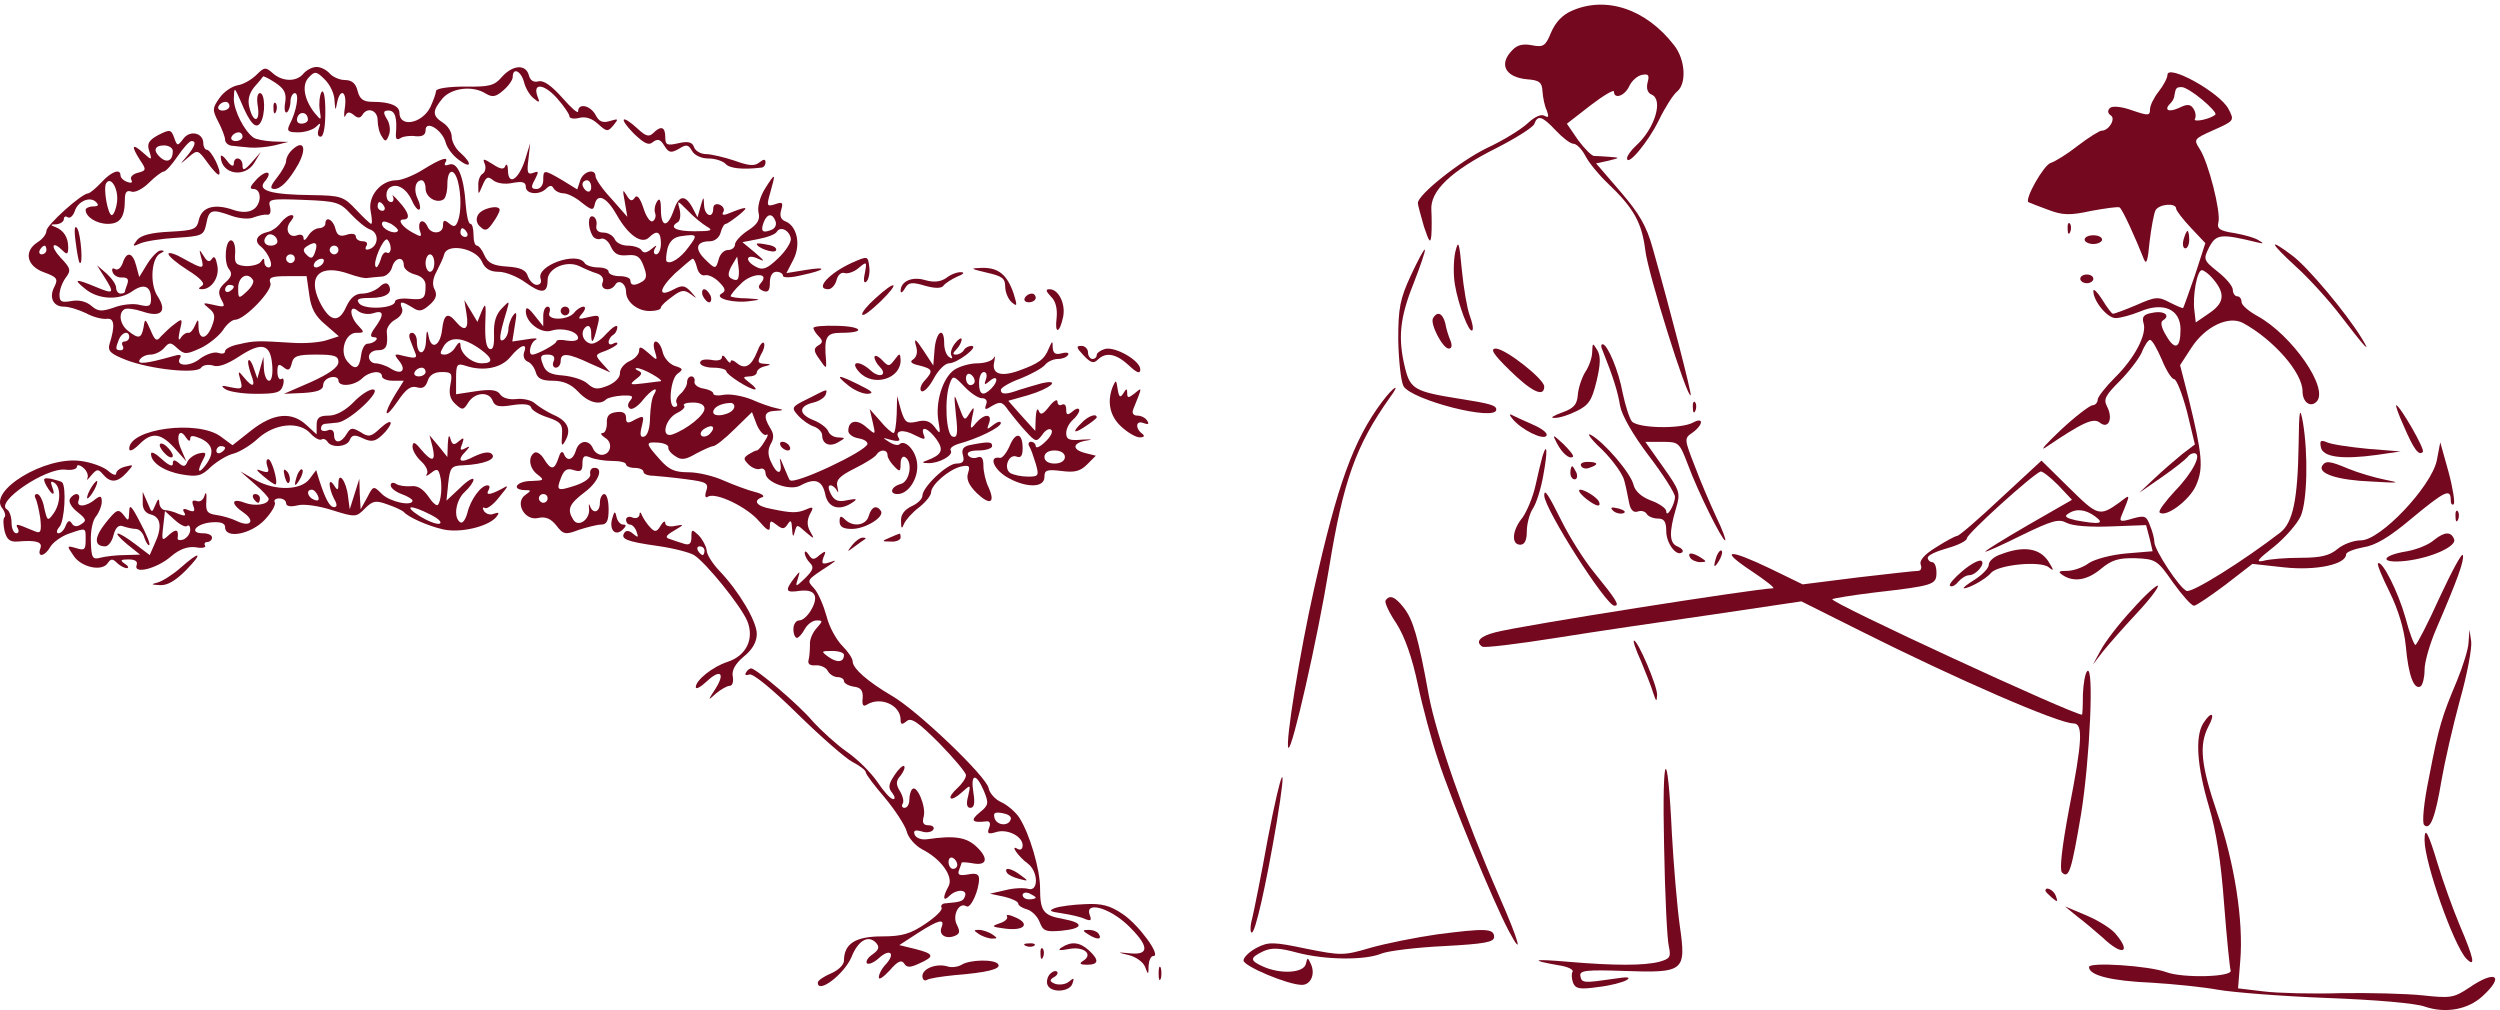 <svg width="448" height="181" viewBox="0 0 448 181" fill="none" xmlns="http://www.w3.org/2000/svg">
<path d="M45.961 13.406C45.102 14.265 43.618 15.124 42.603 15.28C41.666 15.436 40.182 16.373 39.401 17.467C38.074 19.341 37.995 19.654 39.089 21.762C39.792 23.09 40.338 24.574 40.338 25.042C40.338 25.589 40.963 26.136 41.744 26.136C42.447 26.214 43.853 26.37 44.868 26.448C45.883 26.526 47.758 26.37 49.163 26.058L51.662 25.433L48.929 25.355C47.445 25.276 45.805 24.964 45.415 24.652C43.775 23.48 41.9 19.81 41.9 17.701C41.978 15.514 41.978 15.514 43.15 18.17C44.79 22.153 45.883 23.246 46.664 21.996C47.601 20.591 47.523 16.686 46.586 16.686C46.117 16.686 45.961 17.701 46.196 19.029C46.664 21.918 45.415 22.153 44.712 19.341C44.321 17.935 44.634 16.764 45.571 15.592C46.352 14.733 47.055 13.874 47.133 13.718C47.133 13.562 48.148 14.03 49.319 14.812C50.959 15.905 51.35 16.686 51.116 18.326C50.881 19.497 51.038 20.356 51.428 20.122C51.74 19.888 52.053 19.029 52.053 18.17C52.053 17.389 52.443 16.686 52.834 16.686C53.693 16.686 53.146 19.966 51.897 22.309C51.35 23.48 51.584 23.715 53.459 23.715C54.63 23.715 56.114 23.246 56.661 22.699C57.441 21.918 57.52 21.996 57.129 23.09C56.817 23.949 56.973 24.495 57.441 24.495C57.988 24.495 58.301 22.777 58.301 19.966C58.301 17.311 57.988 15.905 57.598 16.53C57.285 17.076 57.129 18.482 57.285 19.654C57.598 21.684 57.598 21.684 56.348 20.2C54.474 17.779 54.005 15.124 55.411 13.796C56.426 12.703 56.739 12.781 58.222 14.265C59.16 15.202 59.941 16.842 59.941 18.014C60.097 19.888 60.097 19.966 60.409 18.404C60.956 15.671 62.206 16.373 61.815 19.185C61.581 20.591 61.659 21.294 61.893 20.747C62.206 20.044 62.596 19.966 63.377 20.591C64.08 21.215 64.548 21.215 64.939 20.591C65.798 19.107 67.672 19.732 67.672 21.528C67.672 22.543 67.985 23.871 68.453 24.495C69 25.433 69.234 25.433 69.703 24.183C70.015 23.402 69.859 22.075 69.312 21.294C68.609 20.122 68.688 19.81 69.625 19.81C70.796 19.81 71.187 21.059 70.952 23.949C70.874 24.886 71.109 25.198 71.811 24.73C72.28 24.417 73.529 24.261 74.545 24.417C75.716 24.495 76.263 24.183 76.263 23.324C76.263 21.45 79.231 23.246 79.855 25.511C80.09 26.448 81.105 27.854 82.198 28.635C84.463 30.353 84.697 29.337 82.511 27.385C81.652 26.682 80.949 25.355 80.949 24.495C80.949 23.637 80.246 22.543 79.387 21.996C77.434 20.747 77.434 19.888 79.309 17.623C80.949 15.749 84.697 15.28 87.04 16.764C88.212 17.467 88.837 17.389 90.164 16.217C91.101 15.436 91.882 14.343 91.882 13.796C91.882 12 93.366 12.703 93.913 14.733C94.147 15.749 94.928 17.076 95.631 17.623C96.646 18.482 96.802 18.404 96.334 17.311C95.397 14.812 97.427 14.968 99.77 17.545C101.02 18.951 102.035 20.434 102.035 20.825C102.035 21.215 102.816 21.372 103.753 21.137C104.924 20.825 106.096 21.215 107.189 22.231C108.751 23.637 108.907 23.637 109.923 22.465C110.86 21.294 110.86 21.215 109.298 21.684C108.048 22.075 107.346 21.84 106.721 20.591C105.784 18.872 103.597 18.404 103.597 19.966C103.597 20.434 102.347 19.341 100.785 17.545C98.833 15.358 97.427 14.343 96.49 14.577C95.631 14.812 95.006 14.421 94.772 13.484C94.225 11.453 91.882 11.61 89.93 13.796C88.602 15.358 87.665 15.592 83.292 15.514C80.48 15.514 78.215 15.827 78.137 16.295C78.137 16.686 77.669 18.014 77.122 19.185C75.638 22.153 71.577 22.934 71.577 20.2C71.577 18.951 69.859 18.248 66.813 18.248C65.095 18.248 64.47 17.779 64.08 16.295C63.767 14.968 63.065 14.343 61.815 14.343C60.878 14.343 59.628 13.796 59.082 13.171C58.535 12.547 57.52 12 56.739 12C55.958 12 54.942 12.547 54.396 13.171C53.146 14.733 50.569 14.655 48.851 13.093C47.601 12 47.367 12 45.961 13.406ZM41.119 19.029C41.119 19.419 40.573 19.81 39.87 19.81C39.245 19.81 38.933 19.419 39.167 19.029C39.401 18.56 39.948 18.248 40.416 18.248C40.807 18.248 41.119 18.56 41.119 19.029ZM55.177 21.45C55.177 21.84 54.63 22.153 54.005 22.153C53.302 22.153 53.068 21.684 53.302 20.981C53.771 19.81 55.177 20.122 55.177 21.45ZM43.462 24.495C43.462 24.886 42.916 25.276 42.213 25.276C41.588 25.276 41.276 24.886 41.51 24.495C41.744 24.027 42.291 23.715 42.759 23.715C43.15 23.715 43.462 24.027 43.462 24.495Z" fill="#73081E"/>
<path d="M49.007 19.497C49.007 20.356 49.241 20.591 49.476 19.966C49.71 19.419 49.632 18.716 49.398 18.482C49.163 18.17 48.929 18.638 49.007 19.497Z" fill="#73081E"/>
<path d="M113.515 23.871C115.468 25.745 116.249 26.136 117.03 25.433C117.889 24.808 118.357 24.964 119.06 26.136C119.841 27.385 120.232 27.463 121.637 26.682C122.965 25.823 123.355 25.901 123.98 26.995C124.449 27.854 125.698 28.4 126.948 28.4C128.197 28.4 129.525 28.869 129.994 29.337C130.697 30.197 133.118 30.431 136.398 30.04C136.866 30.04 137.179 29.572 137.179 29.103C137.179 28.479 136.866 28.479 136.085 29.103C135.226 29.806 134.211 29.728 131.634 28.791C129.759 28.166 127.416 27.619 126.557 27.619C125.62 27.619 124.605 27.073 124.371 26.37C124.058 25.433 123.277 25.276 121.559 25.667C119.529 26.136 119.216 25.979 119.216 24.574C119.216 22.699 118.435 22.465 117.03 23.871C116.327 24.574 115.702 24.417 114.296 23.09C111.407 20.434 110.782 21.059 113.515 23.871Z" fill="#73081E"/>
<path d="M28.39 24.183C26.671 25.12 26.281 25.745 26.749 27.073C27.296 28.791 27.218 28.791 25.578 27.307C23.626 25.589 23.469 26.136 25.109 28.713C26.281 30.431 26.203 30.587 24.641 30.978C23.782 31.212 23.235 31.759 23.547 32.227C23.782 32.774 23.547 32.852 22.845 32.618C22.142 32.383 21.595 31.837 21.595 31.446C21.595 30.119 19.955 30.743 18.159 32.696C17.143 33.789 16.05 34.648 15.816 34.648C14.644 34.648 8.319 40.349 8.319 41.364C8.319 41.989 7.616 42.848 6.757 43.395C4.179 45.035 4.804 47.69 7.85 48.784C10.193 49.643 10.427 49.955 9.802 51.283C8.709 53.235 9.49 54.953 11.442 54.953C12.38 54.953 14.098 55.5 15.425 56.125C16.675 56.828 18.315 57.218 19.096 57.14C20.502 56.906 20.658 58.39 19.643 61.592C19.252 62.919 19.799 63.388 22.532 64.481C26.984 66.199 35.262 67.058 36.043 65.887C36.355 65.418 37.292 65.262 38.152 65.496C39.089 65.887 40.729 65.262 42.759 63.934C46.898 61.201 48.46 61.592 48.773 65.34C48.929 66.98 48.695 68.23 48.226 68.23C47.758 68.23 47.367 67.293 47.289 66.043L47.211 63.934L46.664 65.887L46.117 67.839L45.493 66.043C45.18 65.028 44.712 64.325 44.556 64.559C44.321 64.716 44.556 65.809 44.946 66.98C45.883 69.323 45.337 69.636 43.697 67.605C42.681 66.356 42.603 66.434 43.072 68.074C43.54 69.714 43.384 69.792 41.354 69.401C39.714 69.011 39.479 69.089 40.338 69.714C40.963 70.182 43.462 70.573 45.883 70.573C49.632 70.573 50.335 70.338 50.725 69.011C50.959 68.152 50.803 67.605 50.413 67.918C50.022 68.152 49.71 67.527 49.71 66.59C49.71 65.262 49.944 65.106 50.803 65.809C51.662 66.512 51.975 66.356 52.287 65.106C52.599 63.778 53.302 63.544 56.661 63.544C59.941 63.544 60.644 63.778 60.644 64.872C60.644 65.809 59.004 66.98 55.723 68.464L50.881 70.573L54.396 70.417C56.895 70.26 57.91 69.87 57.91 69.011C57.91 68.386 58.535 67.761 59.316 67.605C60.019 67.449 60.644 67.683 60.644 68.152C60.644 69.401 63.455 69.167 64.861 67.839C66.188 66.512 68.453 66.277 68.453 67.449C68.453 67.839 69.312 68.23 70.406 68.23H72.358L70.796 70.729C68.531 74.478 68.922 75.337 71.265 71.9C72.749 69.714 73.608 69.089 74.701 69.401C75.716 69.714 76.263 69.401 76.653 68.23C76.966 67.215 77.825 66.668 79.153 66.668C80.949 66.668 81.105 66.902 80.714 68.933C80.402 70.495 80.636 71.51 81.573 72.369C82.823 73.54 83.057 73.54 83.916 72.135C85.088 70.26 87.665 70.104 88.29 71.822C88.68 72.838 89.461 72.994 91.804 72.603C93.835 72.291 95.006 72.447 95.162 72.994C95.319 73.54 96.646 74.321 98.13 74.79C100.473 75.571 100.863 76.04 100.707 77.992C100.551 79.944 100.707 80.101 101.332 78.929C102.425 76.977 101.723 75.415 99.145 74.321C97.974 73.775 96.49 72.838 95.865 72.291C95.319 71.744 93.757 71.354 92.507 71.51C91.179 71.666 90.008 71.276 89.618 70.651C89.071 69.87 87.978 69.714 85.322 70.104L81.73 70.651V67.839C81.73 65.262 81.886 65.028 83.526 65.575C86.65 66.59 89.852 65.965 91.492 63.934C93.288 61.748 94.616 61.357 93.913 63.154C93.678 63.856 93.991 64.559 94.538 64.794C95.162 65.028 95.787 65.887 96.021 66.746C96.334 67.839 97.115 68.23 99.067 68.23C100.942 68.23 102.347 68.855 103.597 70.182C105.393 72.135 107.502 72.681 108.595 71.588C108.907 71.276 110.235 70.963 111.485 70.885C113.281 70.807 113.593 70.963 112.968 71.744C112.422 72.369 112.422 72.916 112.89 73.228C113.281 73.462 114.296 72.838 115.155 71.744C116.717 69.792 118.201 69.011 117.186 70.729C116.795 71.276 116.561 73.072 116.483 74.79C116.483 76.586 116.092 77.992 115.468 78.226C114.765 78.461 114.609 77.992 114.999 76.43C115.468 74.478 115.389 74.4 113.828 75.18C112.5 75.962 112.188 75.883 112.188 74.868C112.188 74.009 111.641 73.697 110.469 73.853C109.142 74.009 108.673 74.556 108.751 75.805C108.751 76.82 108.439 77.602 107.97 77.602C107.502 77.602 107.736 77.992 108.439 78.461C109.923 79.32 109.454 81.506 107.814 81.506C107.189 81.506 106.486 80.96 106.252 80.335C105.549 78.695 103.753 78.851 103.206 80.725C102.66 82.522 101.566 82.756 101.02 81.272C100.707 80.725 100.395 81.038 100.082 82.053C99.38 84.24 98.755 84.318 97.505 82.287C96.959 81.35 96.178 80.882 95.787 81.116C94.538 81.897 94.85 84.005 96.412 85.099C97.583 86.036 97.505 86.114 95.24 86.192C92.585 86.192 91.492 87.754 94.069 87.832C95.24 87.832 95.24 87.91 94.147 88.691C92.195 90.019 93.991 93.377 96.412 92.83C97.74 92.518 98.677 92.909 99.692 94.158C100.942 95.798 101.332 95.876 103.753 94.939C105.237 94.47 107.033 94.002 107.736 94.002C108.751 94.002 109.064 93.299 109.064 91.269C109.064 89.785 108.751 88.535 108.283 88.535C107.892 88.535 107.502 89.238 107.502 90.097C107.502 91.815 106.252 92.206 105.705 90.644C105.549 90.175 105.471 90.331 105.549 91.034C105.862 92.987 103.675 94.627 102.738 93.143C101.566 91.269 101.957 90.331 104.846 88.145C107.346 86.27 108.283 83.615 106.33 83.849C105.94 83.927 105.627 84.396 105.784 85.021C105.862 85.645 104.768 86.427 103.206 86.973C99.848 88.067 99.614 87.988 100.551 85.567C101.098 84.162 101.644 83.849 102.816 84.24C104.065 84.63 104.378 84.396 104.378 83.068C104.378 81.741 104.69 81.506 105.784 81.975C106.486 82.287 108.283 82.6 109.688 82.6C111.016 82.6 112.188 82.834 112.188 83.225C112.188 83.537 112.89 83.849 113.749 83.849C114.609 83.849 115.311 84.162 115.311 84.552C115.311 84.943 116.092 85.255 117.108 85.255C118.045 85.333 120.7 85.567 122.965 85.88C126.635 86.348 127.026 86.583 126.557 87.988C126.245 88.926 126.401 89.316 126.87 89.004C128.275 88.145 133.898 90.878 136.007 93.377C137.491 95.095 137.96 95.329 137.96 94.392C137.96 93.221 138.116 93.221 139.209 94.08C140.224 94.861 140.537 94.861 141.161 93.924C141.708 93.065 141.864 93.299 141.942 94.783C142.021 96.189 142.177 96.345 142.411 95.329C142.802 93.924 142.802 93.924 144.363 95.329C146.003 96.735 146.003 96.657 145.144 95.173C144.598 94.158 144.598 93.221 145.144 92.127C145.847 90.878 145.769 90.722 144.52 91.269C142.88 91.971 141.864 91.971 138.194 91.19C135.539 90.722 134.836 89.707 136.632 89.082C137.1 88.926 136.554 88.457 135.226 88.145C133.977 87.832 131.477 86.895 129.681 86.114C127.963 85.333 125.152 84.63 123.355 84.63C120.856 84.63 119.841 84.162 118.201 82.287C115.624 79.398 115.624 79.163 117.967 79.32C119.06 79.398 119.841 79.788 119.763 80.179C119.685 80.569 120.231 81.272 121.012 81.741C122.106 82.522 122.887 82.365 124.761 81.272C126.089 80.569 127.495 79.944 127.807 79.944C128.197 79.944 129.916 78.617 131.634 76.899L134.758 73.853L135.617 76.118C136.163 77.367 136.944 78.148 137.335 77.914C137.725 77.68 137.647 78.148 137.022 79.085C136.476 80.022 135.851 80.725 135.617 80.725C135.382 80.725 134.758 81.038 134.133 81.428C133.196 82.053 133.196 82.287 134.133 83.225C134.758 83.849 135.695 84.24 136.241 84.005C136.71 83.849 137.179 84.162 137.179 84.786C137.179 86.427 141.474 87.988 143.348 87.051C146.003 85.567 147.331 86.036 147.878 88.535C148.346 91.034 150.455 91.659 152.798 90.019C153.735 89.394 153.501 89.316 151.861 89.628C150.221 90.019 149.518 89.707 148.893 88.535C148.424 87.598 148.346 86.973 148.815 86.973C149.205 86.973 149.752 87.442 149.986 87.91C150.221 88.457 150.299 88.223 150.065 87.285C149.752 86.036 150.377 85.333 153.188 83.927C155.063 82.99 156.859 81.897 157.093 81.428C157.718 80.491 159.046 80.491 159.046 81.584C159.046 82.053 159.592 82.912 160.217 83.537C161.232 84.63 161.389 84.552 161.389 83.068C161.389 82.131 161.779 81.662 162.17 81.897C163.653 82.756 163.029 86.348 161.389 86.739C159.67 87.207 159.28 88.535 160.842 88.535C162.794 88.535 164.591 85.724 164.356 83.146C164.2 80.803 162.17 78.617 161.154 79.632C160.92 79.866 160.061 79.71 159.28 79.163C158.03 78.382 158.109 78.382 159.749 78.851C160.92 79.163 161.389 79.007 161.076 78.539C160.217 77.133 161.779 76.82 163.966 77.992C165.684 78.851 165.918 78.851 165.528 77.914C164.903 76.196 166.309 76.664 167.793 78.695C169.198 80.647 168.808 81.506 166.074 82.522C165.137 82.834 165.215 82.99 166.309 82.99C168.261 83.068 170.916 81.584 170.37 80.725C170.135 80.335 170.76 79.866 171.697 79.554C175.212 78.617 179.351 76.586 179.351 75.805C179.351 75.415 178.726 75.571 178.023 76.118C176.852 77.055 176.774 77.055 177.242 75.805C177.867 74.087 176.383 74.087 174.899 75.805C173.884 77.055 173.806 76.977 174.196 74.868C174.665 72.838 174.587 72.681 173.728 74.087C172.869 75.493 172.791 75.415 171.854 72.916C170.916 70.26 170.916 70.338 171.307 74.4C171.697 77.758 171.541 78.539 170.682 78.226C169.511 77.836 169.198 71.354 170.214 68.698C170.76 67.215 170.916 67.293 172.791 69.245C173.884 70.417 175.29 71.354 175.915 71.354C176.696 71.354 177.008 71.822 176.696 72.525C176.383 73.462 176.539 73.54 177.867 72.681C179.273 71.9 179.663 71.978 180.757 73.619C181.538 74.634 182.865 76.274 183.881 77.367C185.599 79.242 185.755 79.242 186.77 77.914C187.317 77.055 188.098 76.664 188.41 77.055C188.723 77.367 188.254 78.304 187.317 79.163C186.38 80.101 185.599 80.413 185.599 79.944C185.599 79.554 185.208 79.163 184.74 79.163C184.349 79.163 184.193 79.554 184.427 79.944C184.74 80.413 185.208 81.819 185.599 83.068C186.223 85.255 186.145 85.411 184.193 85.411C183.021 85.411 181.616 85.099 181.069 84.786C179.741 83.927 180.757 81.272 182.162 81.819C182.943 82.131 183.256 81.662 183.256 80.335C183.256 77.523 182.006 77.289 180.913 79.944C180.366 81.194 179.585 82.131 179.195 82.053C177.164 81.662 177.945 83.927 180.288 85.411C183.646 87.442 187.161 87.52 187.161 85.489C187.161 84.24 187.551 84.084 190.206 84.396C192.549 84.708 193.565 84.474 194.814 83.225L196.376 81.662L194.502 81.194C192.003 80.569 192.159 79.32 194.814 78.929C195.986 78.773 195.595 78.695 194.033 78.773C191.612 79.007 191.065 78.773 191.065 77.602C191.065 76.82 191.612 75.805 192.237 75.259C192.862 74.712 193.408 73.931 193.408 73.54C193.408 73.072 192.862 73.15 192.237 73.697C191.3 74.478 191.065 74.4 191.065 73.384C191.065 72.603 190.753 72.291 190.284 72.525C189.894 72.76 189.503 72.525 189.503 71.978C189.503 71.432 188.801 71.822 188.02 72.838C186.926 74.243 186.458 74.478 186.145 73.619C185.911 72.994 185.677 73.54 185.599 74.868L185.521 77.211L183.1 74.556L180.679 71.822L184.271 70.807C188.254 69.636 190.284 67.839 186.614 68.698C185.442 69.011 183.646 69.558 182.631 69.87C180.288 70.729 179.351 70.729 179.351 69.87C179.351 69.479 180.913 68.542 182.865 67.839C184.818 67.058 186.77 65.965 187.239 65.418C187.707 64.794 188.801 64.325 189.582 64.325C190.363 64.325 191.144 64.013 191.378 63.622C191.69 63.232 191.144 63.075 190.284 63.31C189.113 63.622 188.723 63.31 188.644 62.294C188.644 60.967 188.566 61.045 187.942 62.451C187.161 64.403 186.223 65.106 182.553 66.434C179.273 67.605 177.633 66.98 178.179 64.794C178.336 63.934 178.336 63.622 178.101 64.091C177.867 64.637 176.539 65.106 175.134 65.106C173.806 65.106 171.932 65.653 170.995 66.277C168.886 67.761 167.558 72.213 168.183 75.571C168.574 77.836 168.495 77.914 167.48 76.508C166.621 75.415 165.762 75.18 164.278 75.571C162.482 75.962 162.17 75.727 161.467 73.54L160.764 70.963L160.686 74.243C160.608 76.118 160.373 77.602 160.139 77.602C159.827 77.602 158.733 76.664 157.718 75.415L155.844 73.306L156.39 75.649C156.937 77.992 156.937 77.992 155.297 76.586C153.579 75.024 152.017 75.337 152.017 77.211C152.017 77.758 152.798 78.382 153.813 78.539C154.75 78.695 155.453 79.085 155.453 79.554C155.219 80.882 142.255 86.973 141.552 86.036C141.396 85.958 140.927 84.708 140.381 83.459C139.834 82.053 139.6 81.819 139.834 82.834C140.224 85.177 139.209 85.099 138.194 82.834C137.569 81.584 137.569 80.569 138.116 79.554C138.74 78.539 138.662 77.68 138.038 76.742C136.71 74.556 136.944 73.697 138.975 73.619C140.537 73.54 140.537 73.462 139.131 73.15C138.272 72.994 136.241 72.291 134.679 71.588C133.118 70.963 130.931 70.573 129.837 70.729C128.666 70.963 127.807 70.885 127.807 70.495C127.807 70.182 127.026 69.792 126.089 69.636C125.074 69.479 124.371 68.933 124.449 68.386C124.605 67.918 124.293 67.449 123.902 67.449C123.433 67.449 123.121 67.918 123.121 68.542C123.121 69.089 122.574 70.026 121.95 70.573C121.325 71.12 121.012 71.822 121.247 72.213C121.481 72.603 121.325 72.916 120.856 72.916C119.685 72.916 120.153 67.918 121.403 66.98C122.496 66.199 122.418 66.043 120.934 65.575C119.997 65.262 118.982 64.169 118.748 63.075C118.513 62.06 117.967 61.201 117.498 61.201C117.108 61.201 117.03 61.982 117.342 62.919C117.889 64.716 117.81 64.716 116.17 63.232C114.921 62.138 114.53 61.982 114.53 62.841C114.53 63.466 113.749 64.325 112.812 64.716C111.797 65.184 111.094 66.121 111.094 66.824C111.172 67.605 110.235 68.542 108.986 69.089C107.033 69.87 106.486 69.792 105.315 68.776C104.612 68.074 102.582 67.449 100.942 67.293C98.599 67.136 97.74 66.668 97.271 65.262C96.724 63.856 96.88 63.544 98.13 63.544C99.145 63.544 99.536 63.934 99.223 64.716C98.911 65.34 99.145 65.887 99.614 65.887C100.082 65.887 100.473 65.34 100.473 64.716C100.473 63.154 101.723 63.232 105.862 65.184L109.376 66.746L107.97 65.184C106.565 63.622 106.565 63.544 108.595 62.841C109.688 62.373 110.626 61.826 110.626 61.592C110.626 61.279 110.313 61.357 109.845 61.592C109.454 61.826 109.064 61.748 109.064 61.279C109.064 60.889 109.454 60.264 109.845 60.03C110.313 59.795 110.626 59.093 110.626 58.624C110.626 58.077 109.767 58.624 108.673 59.795C107.502 61.123 106.33 61.826 105.627 61.514C104.222 60.967 103.987 59.171 105.159 58.468C105.627 58.233 105.94 58.78 105.94 59.717C105.94 61.904 106.33 61.514 107.033 58.546C107.58 56.437 107.502 56.359 105.471 56.828C103.597 57.296 103.441 57.218 104.3 56.203C104.924 55.5 105.003 54.953 104.534 54.953C104.144 54.953 103.363 55.422 102.894 56.047C101.723 57.453 97.896 57.453 98.442 56.047C98.677 55.422 98.52 54.953 98.13 54.953C97.662 54.953 97.349 55.734 97.349 56.672V58.468L95.787 56.515C94.694 55.11 94.225 54.875 94.225 55.812C94.225 57.765 96.959 59.873 98.833 59.249C100.785 58.624 103.597 59.405 103.597 60.576C103.597 61.045 102.738 61.201 101.644 61.045C100.551 60.811 99.692 60.889 99.692 61.201C99.692 61.67 96.256 63.544 95.397 63.544C94.538 63.544 95.084 61.279 96.021 60.889C96.49 60.576 95.787 60.576 94.381 60.811L91.804 61.201L92.273 58.233C92.663 56.125 92.585 55.656 91.96 56.515C91.492 57.14 91.101 58.312 91.101 59.014C91.101 59.717 90.711 60.576 90.242 60.889C89.305 61.435 89.461 60.108 90.789 55.734C91.336 53.86 91.336 53.782 89.93 55.266C88.915 56.281 88.446 57.687 88.524 59.795C88.602 61.904 88.368 62.763 87.743 62.529C87.118 62.294 86.884 60.733 86.962 57.999C87.118 54.407 87.04 54.094 86.337 55.734L85.556 57.687L84.385 55.734L83.213 53.782L83.604 56.281C84.073 59.014 83.292 59.561 81.73 57.687C80.246 55.891 79.543 56.281 79.231 59.014C78.918 61.982 77.278 62.841 76.81 60.264C76.575 58.936 76.419 59.171 76.341 61.045C76.263 63.778 74.701 63.856 74.701 61.123C74.701 60.342 74.311 59.639 73.842 59.639C73.295 59.639 73.217 60.186 73.529 60.967C73.842 61.748 74.232 62.841 74.467 63.388C74.779 64.169 74.311 64.247 72.67 63.856C70.64 63.31 70.484 63.388 71.499 64.637C72.905 66.356 71.968 67.293 70.015 66.043C69.156 65.496 67.906 65.106 67.282 65.106C66.657 65.106 66.11 64.559 66.11 63.934C66.11 63.31 66.813 62.763 67.672 62.763C69.234 62.763 69.547 62.06 69.312 59.483C69.234 58.78 69.937 57.765 70.796 57.296C71.811 56.75 72.28 55.891 72.046 55.266C71.499 53.938 71.889 53.86 73.92 55.11C75.091 55.891 75.638 55.812 76.966 54.641C78.137 53.626 78.371 52.845 77.903 51.908C77.434 51.127 77.513 49.955 78.215 48.706C78.762 47.612 79.465 46.206 79.621 45.504C80.246 43.551 85.244 44.488 86.337 46.831C86.884 48.159 87.821 48.706 89.383 48.706C90.555 48.706 92.741 49.565 94.225 50.658C97.037 52.689 98.13 52.611 98.13 50.19C98.13 48.081 101.488 46.597 103.831 47.69C104.768 48.159 106.174 48.784 107.033 49.018C107.892 49.33 108.283 49.955 107.97 50.658C107.502 51.986 109.454 52.298 110.235 51.048C110.86 49.955 112.188 50.814 112.188 52.298C112.188 54.094 114.218 55.734 116.405 55.734C117.498 55.734 118.435 55.5 118.435 55.11C118.435 54.797 119.372 53.938 120.466 53.157C122.106 51.908 122.653 51.908 123.746 52.689C124.995 53.626 124.995 53.626 123.824 52.298C122.731 51.127 122.262 51.048 120.778 51.83C117.889 53.391 117.967 51.908 120.934 49.018C122.496 47.612 123.98 46.363 124.136 46.363C124.371 46.363 124.683 47.066 124.917 48.003C125.152 48.94 125.776 49.487 126.323 49.33C126.87 49.174 127.963 49.643 128.822 50.502C129.994 51.673 130.15 52.142 129.291 52.611C127.885 53.469 131.556 54.407 134.523 53.938C136.476 53.704 136.398 53.626 133.898 53.469C132.258 53.469 130.931 53.235 130.931 53.079C130.931 52.845 131.712 51.83 132.727 50.892C134.523 48.94 138.038 48.706 136.398 50.658C135.773 51.361 135.851 51.751 136.788 52.142C137.647 52.454 137.96 52.064 137.96 50.658C137.96 49.408 138.428 48.706 139.131 48.706C139.756 48.706 140.302 49.018 140.302 49.408C140.302 49.799 141.708 49.799 143.582 49.33C148.034 48.393 148.503 47.69 144.285 48.393L140.927 48.94L142.177 46.519C143.582 43.785 142.802 40.427 140.693 39.646C139.912 39.334 139.678 38.631 139.99 37.616C140.381 36.288 140.224 36.132 138.897 36.601C137.413 37.069 137.335 36.913 138.038 34.492C139.053 30.899 138.975 30.821 137.1 33.789C136.163 35.273 135.695 37.147 135.929 38.084C136.241 39.334 135.773 40.193 134.055 41.286C132.727 42.145 131.712 43.317 131.712 43.785C131.712 44.332 131.165 44.801 130.462 44.801C129.759 44.801 129.056 45.504 128.822 46.363C128.275 48.315 128.197 48.315 126.245 46.363C124.449 44.566 124.761 43.239 127.182 43.239C128.041 43.239 128.9 42.614 129.135 41.677C129.369 40.818 129.759 40.115 130.072 40.115C130.306 40.115 131.399 39.334 132.493 38.475C134.367 36.913 133.898 36.913 130.384 38.319C129.603 38.631 129.291 38.475 129.603 38.006C129.916 37.538 129.603 36.991 128.978 36.679C128.275 36.444 127.807 36.679 127.807 37.382C127.807 39.256 126.245 38.709 126.167 36.757C126.089 35.117 126.089 35.117 125.542 36.991L124.995 38.944L124.058 37.147C122.731 34.804 121.637 34.961 120.7 37.772C119.607 40.896 118.435 40.74 118.435 37.538C118.435 35.82 118.201 35.351 117.732 36.132C117.342 36.757 117.186 37.694 117.42 38.241C117.576 38.709 117.42 39.412 116.951 39.646C116.561 39.881 115.78 38.865 115.311 37.303C114.687 35.429 114.14 34.804 113.749 35.429C113.281 36.132 112.89 36.054 112.266 34.961C111.563 33.789 111.563 34.023 111.953 36.132L112.422 38.865L109.61 35.663C107.97 33.945 106.721 32.071 106.721 31.602C106.721 30.119 104.534 30.665 103.987 32.305L103.441 33.945L100.785 32.305C97.427 30.353 97.349 30.353 97.349 32.305C97.349 33.164 96.802 33.867 96.178 33.867C95.162 33.867 95.084 33.555 95.865 32.149C96.568 30.743 96.568 30.587 95.553 30.978C94.538 31.368 94.381 30.899 94.694 28.557L95.006 25.667L94.069 28.713C92.898 32.227 91.101 33.321 91.023 30.587C91.023 29.572 90.789 29.259 90.555 29.728C90.32 30.431 89.696 30.353 88.29 29.416C86.65 28.4 86.415 28.322 86.884 29.416C87.118 30.041 86.962 30.821 86.494 31.134C86.025 31.368 85.635 32.383 85.713 33.321C85.713 35.039 85.713 34.961 86.494 33.164C87.118 31.68 87.431 31.524 88.368 32.305C89.071 32.852 90.477 33.086 91.882 32.774C93.6 32.462 94.225 32.618 94.225 33.477C94.225 34.804 96.646 35.039 97.896 33.789C98.52 33.164 98.911 33.164 99.223 33.789C99.536 34.258 100.317 34.648 101.02 34.648C101.644 34.648 103.128 35.351 104.222 36.288C106.018 37.694 106.33 37.772 106.565 36.679C107.033 34.492 108.751 35.351 110.547 38.553C112.578 42.145 114.999 43.864 116.327 42.536C117.732 41.13 118.435 41.521 118.435 43.629C118.435 44.723 118.045 45.582 117.576 45.582C117.186 45.582 117.03 45.113 117.342 44.566C117.81 43.864 117.654 43.864 116.717 44.645C115.858 45.347 115.311 45.426 114.921 44.801C114.687 44.41 113.593 44.02 112.5 44.02C111.407 44.02 110.391 43.473 110.157 42.848C109.845 42.224 108.986 41.677 108.126 41.677C107.189 41.677 106.721 41.208 106.877 40.427C107.033 39.646 106.721 38.944 106.252 38.787C105.315 38.475 105.315 40.74 106.174 42.224C106.486 42.77 107.189 43.005 107.736 42.77C108.283 42.614 109.064 43.239 109.454 44.176C110.079 45.504 110.782 45.894 112.422 45.738C114.14 45.582 114.687 45.972 115.311 47.612C115.936 49.252 115.936 49.877 115.155 50.424C113.749 51.283 112.968 51.205 112.968 50.268C112.968 49.799 112.109 49.487 111.016 49.487C109.923 49.487 109.064 49.096 109.064 48.706C109.064 48.237 108.205 47.925 107.189 47.925C106.096 47.925 105.003 47.534 104.768 47.144C103.441 44.957 96.021 47.612 96.88 49.955C97.115 50.58 96.802 51.048 96.178 51.048C95.631 51.048 94.928 50.346 94.616 49.565C94.303 48.393 93.288 47.925 90.867 47.769C88.368 47.612 87.431 47.144 86.806 45.738C86.415 44.801 85.791 44.02 85.478 44.02C85.088 44.02 84.854 43.161 84.854 42.067C84.854 40.974 84.619 40.115 84.307 40.115C83.916 40.115 83.604 38.553 83.448 36.601C83.135 31.602 81.964 28.947 80.48 29.494C79.855 29.728 79.543 29.65 79.777 29.181C80.558 27.932 79.153 28.322 75.872 30.353C74.154 31.446 71.968 32.305 71.03 32.305C68.219 32.305 65.876 35.195 66.423 37.85C66.657 39.1 66.735 40.115 66.501 40.115C66.345 40.115 65.095 38.944 63.846 37.616C61.581 35.195 61.112 35.039 55.801 34.961C48.695 34.883 46.117 34.18 47.367 32.618C49.007 30.743 47.836 30.275 46.039 32.071C44.79 33.399 44.634 33.867 45.415 33.867C46.977 33.867 46.898 36.757 45.258 37.616C44.477 38.084 43.15 38.084 41.822 37.616C38.464 36.444 36.199 37.069 35.653 39.334C35.262 41.13 34.793 41.286 30.42 41.521C27.14 41.677 25.266 42.145 24.563 43.005C23.704 44.176 23.704 44.254 25.109 43.629C25.968 43.239 28.858 42.77 31.591 42.614C36.277 42.302 36.512 42.224 36.98 40.037C37.449 37.538 37.917 37.382 41.588 38.709C42.994 39.178 44.634 39.334 45.493 38.944C46.352 38.631 47.367 38.397 47.914 38.475C48.382 38.553 48.617 38.006 48.382 37.069C47.992 35.663 48.382 35.585 54.396 35.82C60.253 36.054 60.878 36.21 62.83 38.319C64.002 39.568 65.564 40.896 66.345 41.13C67.985 41.755 67.828 44.098 66.188 44.645C65.564 44.879 65.329 44.645 65.642 44.098C65.954 43.629 65.72 43.239 65.017 43.239C64.314 43.239 63.767 42.848 63.767 42.38C63.767 41.911 63.065 41.755 62.127 42.067C60.956 42.458 60.409 42.224 60.097 40.974C59.706 39.334 58.301 38.631 58.301 40.115C58.301 40.505 57.754 40.896 57.129 40.896C56.583 40.896 55.645 41.521 55.255 42.224C54.786 43.005 54.396 43.239 54.396 42.692C54.396 42.145 53.927 41.911 53.302 42.145C51.74 42.77 50.959 41.052 52.053 39.724C52.678 38.944 52.756 38.553 52.209 38.553C51.74 38.553 50.881 39.178 50.335 39.881C49.788 40.662 48.773 41.364 48.148 41.521C46.039 41.989 45.415 43.161 46.742 44.176C48.226 45.426 49.163 47.925 48.148 47.925C47.679 47.925 47.367 47.456 47.367 46.909C47.367 46.206 47.211 46.206 46.742 46.909C46.43 47.378 45.258 47.69 44.087 47.69C42.291 47.534 41.978 47.222 42.135 45.426C42.213 44.254 41.978 43.239 41.51 43.083C40.416 42.77 40.026 46.987 41.041 48.237C41.666 49.018 41.51 49.643 40.338 50.658C39.167 51.751 39.011 52.376 39.635 53.626C40.416 55.032 40.338 55.11 38.308 54.641C36.277 54.172 36.199 54.251 37.449 55.266C38.542 56.125 38.62 56.75 37.995 58.39C37.058 60.889 35.653 61.045 35.574 58.624C35.574 57.14 35.496 57.062 34.95 58.312C34.637 59.093 34.09 59.717 33.778 59.639C33.388 59.561 32.763 59.952 32.372 60.576C31.982 61.201 31.904 60.733 32.216 59.249C32.763 57.062 32.685 56.984 31.279 58.077C30.498 58.624 29.405 59.717 28.858 60.264C28.077 61.279 27.765 61.045 26.984 59.171C26.047 57.062 25.968 56.984 25.734 58.624C25.344 60.654 24.875 60.811 23.001 59.327C21.517 58.233 21.127 56.125 22.298 55.422C22.688 55.188 24.094 55.344 25.5 55.812C28.858 56.984 30.029 55.812 28.233 53.079C26.749 50.814 27.14 45.972 28.858 45.347C29.483 45.035 29.483 44.879 28.858 44.879C28.39 44.801 27.296 45.894 26.437 47.222L24.953 49.643L24.407 47.612C23.782 45.191 22.688 44.957 21.985 47.144C21.673 48.003 21.127 48.471 20.658 48.237C20.189 47.925 19.955 48.159 20.189 48.784C20.424 49.408 21.204 49.799 21.907 49.721C22.845 49.721 23.079 50.033 22.845 50.814C22.61 51.439 22.376 52.142 22.376 52.298C22.376 52.454 22.064 52.611 21.595 52.611C21.204 52.611 20.814 52.142 20.814 51.595C20.814 50.97 20.033 49.877 19.096 49.018L17.378 47.534L18.705 49.643C20.58 52.611 20.424 52.767 17.222 51.439C13.473 49.877 13.004 49.955 15.347 51.83C17.69 53.704 21.439 53.86 23.782 52.142C25.812 50.736 27.062 51.283 27.062 53.548C27.062 54.875 26.749 55.032 25.031 54.641C23.938 54.329 21.829 54.563 20.424 55.11C18.159 55.891 17.534 55.812 16.363 54.797C15.425 54.016 14.176 53.704 12.848 53.938C11.052 54.251 10.662 54.094 10.662 52.845C10.662 51.986 11.13 50.658 11.755 49.799C12.77 48.471 12.692 48.081 10.818 46.128C8.943 44.098 9.334 43.005 11.286 44.957C11.989 45.66 12.223 45.582 12.223 44.332C12.223 42.536 11.442 41.286 9.88 40.662C8.943 40.349 9.021 40.193 10.115 40.193C10.818 40.115 11.442 39.724 11.442 39.256C11.442 38.865 11.755 38.631 12.145 38.944C12.536 39.178 13.082 38.709 13.395 37.85C13.941 36.054 16.128 35.117 17.222 36.21C17.768 36.757 17.612 36.991 16.675 36.991C15.972 36.991 15.347 37.303 15.347 37.616C15.347 38.865 17.3 40.115 19.33 40.115C21.517 40.115 22.376 38.944 22.376 35.742C22.376 34.492 22.688 34.023 23.547 34.336C24.172 34.57 25.578 33.867 26.671 32.774C27.765 31.68 29.014 30.743 29.327 30.743C29.717 30.743 30.811 29.494 31.826 28.01C32.841 26.526 33.934 25.276 34.325 25.276C35.262 25.276 34.95 26.214 33.544 27.932C32.138 29.572 32.138 29.572 33.778 28.166C35.418 26.76 35.496 26.838 37.214 29.181C38.152 30.509 39.089 31.446 39.245 31.29C39.792 30.743 37.839 26.838 37.058 26.838C36.746 26.838 36.434 26.292 36.434 25.667C36.434 23.793 34.013 23.246 32.841 24.886C31.826 26.214 31.748 26.214 31.201 24.652C30.654 23.168 30.42 23.168 28.39 24.183ZM30.967 27.073C30.967 28.713 30.029 29.259 28.858 28.322C27.374 27.073 27.608 26.058 29.405 26.058C30.264 26.058 30.967 26.526 30.967 27.073ZM82.042 32.462C82.667 34.804 82.667 38.084 82.042 39.646C81.652 40.662 81.339 40.74 80.48 40.037C79.621 39.334 79.387 39.412 79.387 40.427C79.387 41.989 77.122 42.067 76.575 40.505C76.263 39.881 75.794 39.49 75.404 39.724C75.091 39.959 75.013 40.74 75.248 41.364C75.638 42.458 75.482 42.536 74.076 41.755C72.124 40.74 71.109 39.334 72.28 39.334C73.608 39.334 73.295 38.084 71.499 36.132C70.64 35.117 70.093 34.726 70.406 35.195C70.64 35.742 70.484 36.21 70.093 36.21C69.078 36.21 68.922 34.102 69.937 33.555C71.187 32.774 72.905 33.867 73.842 35.976C74.311 37.069 74.935 37.772 75.169 37.538C75.404 37.303 75.248 36.444 74.857 35.663C74.076 34.102 74.389 32.305 75.56 32.305C75.951 32.305 76.263 33.008 76.263 33.789C76.263 35.351 78.215 36.523 79.465 35.742C79.855 35.507 80.168 34.336 80.168 33.008C80.168 30.353 81.339 29.962 82.042 32.462ZM20.97 36.21C20.814 37.46 20.346 38.553 20.033 38.553C19.33 38.553 18.471 33.789 19.018 32.852C19.877 31.446 21.283 33.945 20.97 36.21ZM105.94 33.555C105.94 34.18 105.627 34.492 105.159 34.258C104.768 34.023 104.378 33.477 104.378 33.008C104.378 32.618 104.768 32.305 105.159 32.305C105.627 32.305 105.94 32.852 105.94 33.555ZM68.844 36.991C69.078 37.382 68.922 37.772 68.531 37.772C68.063 37.772 67.672 37.382 67.672 36.991C67.672 36.523 67.828 36.21 67.985 36.21C68.219 36.21 68.609 36.523 68.844 36.991ZM126.635 40.584C127.885 41.286 127.495 41.443 124.449 41.443C121.012 41.443 119.841 40.74 121.481 39.803C121.872 39.568 122.028 38.553 121.793 37.538C121.325 35.82 121.325 35.82 123.277 37.772C124.293 38.865 125.854 40.115 126.635 40.584ZM138.975 39.646C139.209 40.271 138.897 40.974 138.194 41.208C136.632 41.833 136.241 41.443 136.866 39.803C137.491 38.241 138.428 38.163 138.975 39.646ZM71.265 41.443C70.64 42.067 68.453 41.052 68.453 40.115C68.453 39.568 68.922 39.568 70.093 40.115C70.952 40.662 71.499 41.208 71.265 41.443ZM83.682 41.677C83.916 42.067 83.76 42.458 83.37 42.458C82.901 42.458 82.511 42.067 82.511 41.677C82.511 41.208 82.667 40.896 82.823 40.896C83.057 40.896 83.448 41.208 83.682 41.677ZM141.708 42.692C141.864 43.317 140.849 44.957 139.443 46.285C137.491 48.159 136.71 48.471 135.539 47.847C133.352 46.753 133.664 45.347 135.851 46.363C137.179 46.987 137.022 46.753 135.304 45.269L133.039 43.395L135.851 42.848C137.491 42.536 138.975 41.989 139.209 41.521C139.834 40.505 141.396 41.208 141.708 42.692ZM49.71 43.317C49.71 43.707 49.163 44.02 48.538 44.02C47.367 44.02 46.977 43.083 47.836 42.224C48.46 41.599 49.71 42.302 49.71 43.317ZM123.355 44.332C121.95 46.285 120.075 47.456 119.451 46.831C119.294 46.675 119.372 45.66 119.607 44.566C119.997 43.161 120.778 42.458 122.184 42.302C124.995 41.911 125.074 42.067 123.355 44.332ZM70.015 44.488C70.015 45.113 69.703 45.504 69.312 45.269C68.922 45.035 68.453 45.582 68.219 46.519C67.906 47.456 67.516 48.081 67.36 47.847C66.657 47.222 68.688 42.536 69.39 42.926C69.703 43.161 70.015 43.864 70.015 44.488ZM56.426 45.269C56.036 46.363 55.723 46.441 54.942 45.66C54.24 44.957 54.24 44.566 55.177 44.02C56.583 43.161 57.051 43.551 56.426 45.269ZM8.319 44.801C8.319 45.191 7.928 45.582 7.459 45.582C7.069 45.582 6.913 45.191 7.147 44.801C7.381 44.332 7.772 44.02 8.006 44.02C8.162 44.02 8.319 44.332 8.319 44.801ZM60.644 44.801C60.644 45.191 60.331 45.582 59.862 45.582C59.472 45.582 59.082 45.191 59.082 44.801C59.082 44.332 59.472 44.02 59.862 44.02C60.331 44.02 60.644 44.332 60.644 44.801ZM52.834 46.363C52.834 46.753 52.521 47.144 52.053 47.144C51.662 47.144 51.272 46.753 51.272 46.363C51.272 45.894 51.662 45.582 52.053 45.582C52.521 45.582 52.834 45.894 52.834 46.363ZM77.825 47.144C77.825 48.003 77.513 48.706 77.044 48.706C76.653 48.706 76.263 48.003 76.263 47.144C76.263 46.285 76.653 45.582 77.044 45.582C77.513 45.582 77.825 46.285 77.825 47.144ZM57.91 47.144C57.676 47.534 57.051 47.925 56.661 47.925C56.192 47.925 56.114 47.534 56.348 47.144C56.583 46.675 57.207 46.363 57.598 46.363C58.066 46.363 58.144 46.675 57.91 47.144ZM72.358 47.534C72.358 48.159 73.217 48.862 74.311 49.174C75.56 49.487 76.263 50.19 76.263 51.127C76.263 53.548 75.951 53.782 73.373 53.548C71.968 53.391 70.796 53.626 70.796 54.016C70.796 55.266 65.407 55.578 64.392 54.407C63.767 53.626 64.158 53.391 66.345 53.391C69.234 53.391 70.484 52.454 69.625 51.048C69.312 50.58 68.688 50.736 67.985 51.439C67.282 52.064 65.954 52.611 64.939 52.611C63.689 52.611 62.83 53.313 62.049 54.953C60.722 57.999 59.082 57.687 57.285 54.094C55.02 49.408 57.363 47.222 62.596 49.096C63.924 49.565 65.407 49.955 65.954 49.799C66.423 49.721 67.516 49.643 68.375 49.565C69.156 49.565 70.015 48.784 70.249 47.925C70.718 46.128 72.358 45.816 72.358 47.534ZM132.18 50.033C132.024 50.268 131.477 50.19 131.009 49.877C130.384 49.565 130.462 48.862 131.087 47.69L132.102 45.972L132.337 47.769C132.493 48.784 132.415 49.799 132.18 50.033ZM45.337 50.19C45.571 50.502 45.102 51.439 44.243 52.22C42.759 53.626 42.681 53.548 42.681 51.595C42.681 49.565 44.399 48.627 45.337 50.19ZM55.411 52.767C55.723 55.266 56.504 56.672 58.301 58.155L60.722 60.264L58.535 60.967C57.363 61.357 54.63 61.592 52.443 61.435C46.196 61.045 45.571 61.045 42.916 61.67C41.51 61.904 40.338 62.529 40.338 62.919C40.338 63.388 39.792 63.466 39.089 63.232C38.386 62.997 36.98 63.466 35.887 64.247C34.013 65.809 31.279 65.653 32.294 64.091C32.607 63.544 32.138 63.466 30.889 63.856C26.203 65.184 24.485 65.34 25.031 64.481C25.344 63.934 26.203 63.544 26.984 63.544C27.765 63.544 28.858 62.997 29.405 62.373C30.342 61.279 30.576 61.279 31.826 62.451C33.075 63.544 33.388 63.544 35.965 62.373C37.449 61.67 39.245 60.186 39.948 59.171C40.573 58.155 41.588 57.296 42.135 57.296C43.853 57.296 48.929 51.986 48.46 50.736C48.07 49.721 48.617 49.487 51.506 49.487H54.942L55.411 52.767ZM41.9 51.361C41.9 51.595 41.588 51.986 41.119 52.22C40.729 52.454 40.338 52.298 40.338 51.908C40.338 51.439 40.729 51.048 41.119 51.048C41.588 51.048 41.9 51.205 41.9 51.361ZM66.891 56.125C68.766 55.5 68.922 56.359 67.204 58.702C66.345 59.873 66.266 60.42 66.969 60.42C67.516 60.42 67.672 60.654 67.36 60.967C67.047 61.357 66.345 61.592 65.876 61.592C65.329 61.592 64.861 62.529 64.705 63.7C64.392 66.121 63.611 66.434 62.206 64.716C60.8 62.997 61.893 59.639 63.846 59.639C65.329 59.639 65.329 59.561 64.236 58.39C62.596 56.75 62.518 54.329 64.158 55.734C64.783 56.203 65.954 56.437 66.891 56.125ZM23.157 60.42C23.157 60.811 22.767 61.201 22.298 61.201C21.907 61.201 21.751 61.514 21.985 61.982C22.22 62.373 22.064 62.763 21.673 62.763C20.658 62.763 20.658 62.529 21.283 60.889C21.829 59.483 23.157 59.171 23.157 60.42ZM86.103 62.607C88.368 64.247 88.446 65.106 86.337 65.106C84.541 65.106 82.511 63.388 82.511 61.826C82.511 61.201 82.198 61.279 81.652 62.138C81.261 62.919 80.324 63.544 79.699 63.544C78.762 63.544 78.762 63.31 79.543 61.982C80.714 60.186 83.057 60.42 86.103 62.607ZM76.263 66.668C76.263 67.058 75.716 67.449 75.013 67.449C74.389 67.449 74.076 67.058 74.311 66.668C74.545 66.199 75.091 65.887 75.56 65.887C75.951 65.887 76.263 66.199 76.263 66.668ZM116.873 67.058C117.967 67.683 118.67 68.23 118.435 68.308C118.201 68.308 116.795 68.542 115.311 68.698C112.812 69.011 112.734 68.933 113.984 67.918C115.077 67.136 115.155 66.746 114.374 66.434C113.828 66.199 113.749 65.965 114.14 65.965C114.609 65.965 115.78 66.434 116.873 67.058ZM174.665 68.308C174.665 68.698 174.353 69.011 173.884 69.011C173.494 69.011 173.103 68.464 173.103 67.761C173.103 67.136 173.494 66.824 173.884 67.058C174.353 67.293 174.665 67.839 174.665 68.308ZM176.696 67.918C176.305 69.011 176.383 69.089 177.398 68.23C178.804 67.058 178.96 68.308 177.633 69.636C176.149 71.12 175.446 70.729 175.446 68.62C175.446 67.527 175.837 66.668 176.305 66.668C176.774 66.668 176.93 67.215 176.696 67.918ZM126.245 73.228C126.245 74.4 123.121 76.899 120.544 77.836C118.357 78.617 119.138 75.102 121.325 74.009C122.34 73.54 122.887 72.916 122.574 72.681C122.34 72.369 123.043 72.135 124.136 72.135C125.464 72.135 126.245 72.525 126.245 73.228ZM131.556 73.072C131.165 74.321 127.807 74.946 127.807 73.853C127.807 72.994 129.135 72.291 130.775 72.213C131.399 72.135 131.712 72.603 131.556 73.072ZM127.182 77.758C126.714 78.226 126.011 78.382 125.698 78.07C125.386 77.758 125.62 77.211 126.245 76.82C127.729 75.883 128.354 76.586 127.182 77.758ZM190.831 81.897C190.831 82.6 190.05 83.068 188.957 83.068C187.863 83.068 187.161 82.6 187.161 81.897C187.161 81.194 187.863 80.725 188.957 80.725C190.05 80.725 190.831 81.194 190.831 81.897ZM98.13 89.316C98.13 89.707 97.818 90.097 97.349 90.097C96.959 90.097 96.568 89.707 96.568 89.316C96.568 88.847 96.959 88.535 97.349 88.535C97.818 88.535 98.13 88.847 98.13 89.316Z" fill="#73081E"/>
<path d="M135.617 43.707C135.617 44.41 138.74 45.504 139.053 44.879C139.287 44.488 138.662 44.02 137.569 43.864C136.476 43.629 135.617 43.551 135.617 43.707Z" fill="#73081E"/>
<path d="M52.209 26.995C51.662 27.541 51.272 28.322 51.272 28.869C51.272 29.338 50.569 30.665 49.632 31.837C48.46 33.321 48.304 33.867 49.163 33.867C50.335 33.867 51.819 32.305 53.459 29.416C55.099 26.37 54.318 24.886 52.209 26.995Z" fill="#73081E"/>
<path d="M39.557 28.088C39.635 31.212 43.853 31.993 45.571 29.181L46.742 27.229L45.102 29.103C43.853 30.509 43.462 30.665 43.462 29.65C43.462 28.166 41.9 27.932 41.9 29.338C41.9 29.962 41.354 29.728 40.729 28.869C40.104 28.01 39.557 27.619 39.557 28.088Z" fill="#73081E"/>
<path d="M85.635 38.553C85.244 39.256 85.4 40.115 86.103 40.662C86.884 41.443 87.353 41.364 88.29 39.959C88.993 39.022 89.539 37.928 89.539 37.616C89.539 36.601 86.259 37.303 85.635 38.553Z" fill="#73081E"/>
<path d="M13.551 43.317C13.785 45.191 14.098 46.909 14.254 47.066C14.957 47.846 14.488 41.989 13.863 40.974C13.395 40.193 13.239 41.052 13.551 43.317Z" fill="#73081E"/>
<path d="M30.186 45.504C30.186 45.894 31.748 47.222 33.622 48.393C35.965 49.877 36.824 50.814 36.199 51.205C35.496 51.673 35.496 51.83 36.199 51.83C37.917 51.83 39.401 49.643 38.933 47.534C38.698 46.206 38.386 45.738 37.995 46.363C37.527 47.066 37.136 46.909 36.512 45.894C35.653 44.566 35.653 44.566 36.043 46.128C36.668 48.315 36.434 48.315 32.919 46.363C31.435 45.504 30.186 45.113 30.186 45.504Z" fill="#73081E"/>
<path d="M152.72 47.066C148.581 48.94 145.925 51.83 148.425 51.83C148.971 51.83 149.674 51.127 149.908 50.189C150.143 49.252 150.767 48.706 151.392 48.94C151.939 49.096 153.11 48.706 153.891 48.003C155.297 46.831 155.375 46.831 154.985 48.94C154.672 50.346 154.828 50.892 155.297 50.424C155.688 50.033 155.922 48.784 155.766 47.768C155.531 45.894 155.531 45.816 152.72 47.066Z" fill="#73081E"/>
<path d="M176.852 48.862C179.585 49.486 180.132 49.877 180.132 51.361C180.132 52.376 180.679 53.626 181.303 54.172C182.319 55.031 182.319 54.797 181.616 52.532C180.444 49.174 178.882 47.925 175.915 48.003C173.728 48.081 173.884 48.159 176.852 48.862Z" fill="#73081E"/>
<path d="M169.589 49.799C168.574 50.502 167.402 50.658 165.762 50.19C163.419 49.487 161.389 50.424 161.389 52.142C161.389 52.611 161.779 52.376 162.17 51.673C162.794 50.58 163.419 50.502 165.762 51.205C167.714 51.751 168.808 51.673 169.12 51.127C169.433 50.736 170.526 50.033 171.541 49.565C172.635 49.174 172.947 48.784 172.244 48.784C171.619 48.706 170.37 49.174 169.589 49.799Z" fill="#73081E"/>
<path d="M156.859 53.469C155.453 54.719 154.36 56.047 154.516 56.359C154.672 56.75 156.078 55.656 157.796 54.016C161.389 50.502 160.608 50.033 156.859 53.469Z" fill="#73081E"/>
<path d="M125.933 53.001C126.245 53.626 126.714 54.172 127.104 54.172C127.416 54.172 127.573 53.626 127.338 53.001C127.026 52.376 126.557 51.83 126.167 51.83C125.854 51.83 125.698 52.376 125.933 53.001Z" fill="#73081E"/>
<path d="M188.332 53.157C189.191 53.938 189.504 55.344 189.347 56.984C188.957 59.952 189.894 59.795 190.519 56.75C190.987 54.407 189.66 51.83 188.098 51.83C187.317 51.83 187.395 52.142 188.332 53.157Z" fill="#73081E"/>
<path d="M183.646 53.392C183.412 53.782 183.724 54.172 184.349 54.172C185.052 54.172 185.599 53.782 185.599 53.392C185.599 52.923 185.286 52.611 184.896 52.611C184.427 52.611 183.881 52.923 183.646 53.392Z" fill="#73081E"/>
<path d="M100.473 55.734C100.473 56.125 100.863 56.515 101.254 56.515C101.723 56.515 102.035 56.125 102.035 55.734C102.035 55.266 101.723 54.953 101.254 54.953C100.863 54.953 100.473 55.266 100.473 55.734Z" fill="#73081E"/>
<path d="M145.769 58.78C145.769 59.093 146.238 59.795 146.706 60.264C147.487 61.045 147.487 61.435 146.628 61.904C145.769 62.451 145.769 62.919 146.863 64.403C148.034 66.121 148.112 66.121 148.034 64.716C147.644 60.342 148.034 59.639 150.767 59.639C155.297 59.639 154.516 58.468 149.986 58.39C147.644 58.312 145.769 58.468 145.769 58.78Z" fill="#73081E"/>
<path d="M167.48 62.529L167.246 65.496L165.45 62.763C164.122 60.733 163.732 60.498 164.122 61.904C164.512 63.075 164.278 63.934 163.653 64.403C162.951 64.793 163.263 65.184 164.747 65.496C167.168 66.121 167.324 66.434 165.606 68.308C164.981 69.011 164.747 69.87 165.137 70.104C165.528 70.338 166.543 69.323 167.324 67.839C168.105 66.356 169.355 65.106 170.057 65.106C171.541 65.106 175.524 62.06 174.118 61.982C173.65 61.982 172.947 62.294 172.713 62.763C172.478 63.154 171.854 63.544 171.307 63.544C170.682 63.544 170.682 63.31 171.385 62.607C171.932 62.06 172.322 61.279 172.322 60.811C172.322 60.42 171.776 60.733 171.151 61.514C170.526 62.294 170.214 63.31 170.526 63.778C170.76 64.247 170.604 64.325 170.135 64.013C169.589 63.7 169.198 62.607 169.198 61.514C169.198 58.468 167.793 59.327 167.48 62.529Z" fill="#73081E"/>
<path d="M135.695 62.997C134.679 65.575 133.508 66.277 132.102 65.106C131.477 64.559 130.931 64.403 130.931 64.794C130.931 65.184 130.54 64.95 130.15 64.325C129.759 63.7 129.369 63.544 129.369 64.013C129.369 64.559 128.51 64.716 127.416 64.481C126.245 64.325 125.464 64.481 125.464 65.028C125.464 65.496 126.557 65.887 127.807 65.887C129.135 65.887 130.15 66.199 130.15 66.512C130.15 67.136 134.289 69.792 135.304 69.792C135.617 69.792 135.226 69.245 134.367 68.62C133.039 67.605 133.039 67.527 134.289 67.449C134.992 67.449 135.617 67.136 135.617 66.746C135.617 66.356 136.241 65.809 137.022 65.653C138.272 65.34 138.272 65.262 136.944 65.184C135.773 65.106 135.695 64.872 136.398 63.466C136.944 62.607 137.1 61.67 136.866 61.435C136.632 61.201 136.085 61.904 135.695 62.997Z" fill="#73081E"/>
<path d="M194.189 63.7C195.439 65.028 195.986 65.184 196.688 64.481C198.172 62.997 200.047 63.388 202.311 65.496C203.717 66.824 204.342 67.058 204.342 66.199C204.342 64.637 199.89 62.06 198.016 62.529C197.235 62.763 196.532 63.232 196.532 63.622C196.532 64.013 196.22 64.325 195.751 64.325C195.361 64.325 194.97 63.778 194.97 63.154C194.97 62.529 194.424 61.982 193.799 61.982C192.784 61.982 192.862 62.294 194.189 63.7Z" fill="#73081E"/>
<path d="M156.703 64.013C156.703 64.403 157.093 65.184 157.64 65.731C159.124 67.215 157.64 67.839 156.078 66.434C153.969 64.481 152.173 64.716 153.969 66.668C156.468 69.401 161.467 67.918 161.389 64.481C161.311 63.232 161.232 63.232 160.295 64.481C159.358 65.731 159.202 65.731 158.03 64.481C157.328 63.778 156.703 63.544 156.703 64.013Z" fill="#73081E"/>
<path d="M151.939 69.011C152.954 69.87 154.516 70.573 155.453 70.573C156.703 70.495 156.312 70.104 154.047 69.011C150.143 67.058 149.518 67.058 151.939 69.011Z" fill="#73081E"/>
<path d="M199.422 69.245C198.328 71.979 198.875 74.556 200.906 76.43C202.077 77.523 203.561 78.382 204.264 78.382C204.967 78.382 205.201 78.148 204.732 77.758C203.405 76.821 203.483 75.259 204.889 75.805C205.748 76.118 205.982 76.04 205.591 75.415C205.279 74.868 204.498 74.478 203.795 74.478C203.092 74.478 202.78 74.009 203.092 73.306C204.732 69.245 204.732 69.323 203.327 70.495C202.233 71.354 201.999 71.354 201.999 70.495C201.999 69.558 201.843 69.558 201.296 70.495C200.749 71.354 200.515 71.198 200.281 69.714C200.047 68.074 199.969 67.996 199.422 69.245Z" fill="#73081E"/>
<path d="M63.299 72.135C61.893 73.54 60.253 74.478 58.925 74.478C57.207 74.478 56.739 74.868 56.739 76.196V77.836L54.942 76.196C52.287 73.697 49.007 74.009 45.024 77.133L41.666 79.788L39.557 78.226C35.418 75.18 23.157 76.82 23.157 80.413C23.157 81.038 23.938 80.647 25.031 79.554C27.296 77.289 28.936 77.602 31.591 80.647L33.388 82.678L32.45 80.491C31.435 78.226 32.138 76.508 33.31 78.382C33.778 79.085 34.091 79.163 34.091 78.617C34.091 77.992 34.559 77.992 36.043 78.617C38.23 79.71 38.464 81.194 36.824 83.381C35.496 85.099 35.262 84.474 36.434 82.287C37.058 81.116 36.902 80.96 35.574 81.272C34.715 81.506 33.778 82.209 33.544 82.834C33.231 83.615 32.841 83.693 32.06 82.99C31.201 82.287 30.967 82.365 30.967 83.146C30.967 83.693 30.186 83.381 29.014 82.287C27.921 81.272 27.062 80.803 27.062 81.35C27.062 82.912 29.405 84.474 32.607 85.021C35.34 85.489 36.121 85.333 37.839 83.615C39.011 82.6 40.807 81.506 41.9 81.272C42.994 80.96 44.946 79.788 46.274 78.539C49.241 75.883 53.615 75.415 55.645 77.68C56.348 78.46 57.207 78.929 57.598 78.773C57.91 78.539 58.379 78.695 58.691 79.163C59.394 80.335 62.206 80.101 62.674 78.851C63.065 77.914 63.533 77.836 65.017 78.539C66.501 79.242 67.204 79.163 68.453 77.992C69.312 77.211 70.015 76.196 70.015 75.805C70.015 75.337 69.156 75.805 68.141 76.742C66.501 78.304 66.032 78.382 64.626 77.445C63.143 76.586 62.83 76.586 62.127 77.758C61.112 79.476 59.863 79.554 59.863 77.914C59.863 77.133 59.394 76.82 58.691 77.133C58.066 77.367 57.52 77.211 57.52 76.82C57.52 76.352 57.754 76.04 58.144 75.961C58.457 75.961 59.472 75.805 60.487 75.727C62.674 75.493 68.688 69.792 66.813 69.792C66.11 69.792 64.548 70.807 63.299 72.135ZM40.338 80.257C40.338 80.491 40.026 80.882 39.557 81.116C39.167 81.35 38.776 81.194 38.776 80.803C38.776 80.335 39.167 79.944 39.557 79.944C40.026 79.944 40.338 80.101 40.338 80.257Z" fill="#73081E"/>
<path d="M144.676 71.51C141.786 72.916 141.786 73.072 143.036 74.478C143.817 75.337 145.066 76.196 145.847 76.43C146.706 76.743 147.331 77.445 147.331 77.992C147.331 79.554 148.659 80.179 150.221 79.242C151.548 78.461 151.548 78.461 150.221 78.382C149.44 78.382 148.659 77.914 148.425 77.289C148.19 76.664 146.941 75.727 145.691 75.259C143.036 74.165 143.114 72.76 145.769 72.135C146.784 71.9 147.722 71.276 147.956 70.729C148.268 69.636 148.503 69.558 144.676 71.51Z" fill="#73081E"/>
<path d="M193.877 75.727C192.003 77.523 192.393 77.836 194.58 76.352C195.673 75.649 196.532 74.946 196.532 74.79C196.532 74.009 194.97 74.556 193.877 75.727Z" fill="#73081E"/>
<path d="M80.246 79.554L80.168 81.897L78.606 79.944L76.966 77.992L77.513 80.101C78.137 82.756 77.434 82.912 75.404 80.491C74.311 79.163 73.998 79.085 73.92 80.022C73.92 80.725 74.623 81.897 75.482 82.678C76.341 83.459 76.81 84.474 76.497 84.943C76.185 85.411 76.497 85.333 77.2 84.786C78.293 83.927 78.528 84.005 78.84 85.177C79.309 86.817 79.074 89.863 78.45 90.487C78.215 90.722 77.434 90.019 76.731 88.925C75.794 87.598 74.779 86.973 73.686 87.129C72.749 87.207 71.499 87.051 71.03 86.739C70.406 86.348 70.015 86.504 70.015 86.973C70.015 87.442 70.874 88.145 71.968 88.535C73.061 88.925 73.92 89.472 73.92 89.707C73.92 90.8 69.859 89.941 68.453 88.535C66.891 86.973 66.891 87.051 65.798 89.16L64.626 91.268L64.47 88.535L64.392 85.802L63.533 88.535L62.674 91.268L62.362 88.925C62.049 86.192 60.644 84.318 60.644 86.661C60.644 87.91 60.487 87.988 59.863 86.973C58.769 85.333 58.847 87.364 59.863 89.394C60.487 90.409 60.409 90.878 59.863 90.878C59.082 90.878 58.301 89.472 57.129 85.802L56.661 84.24L55.489 85.802C53.927 87.91 49.319 87.988 45.805 86.036L43.072 84.474L45.649 86.739C47.055 87.91 48.148 89.16 48.148 89.394C48.148 90.409 45.727 90.8 43.853 90.097C41.432 89.16 41.276 90.253 43.697 91.893C45.805 93.377 44.868 94.549 42.447 93.377C41.51 92.909 39.87 92.44 38.776 92.284C37.136 92.049 36.824 91.659 36.98 89.707C37.058 88.379 36.902 87.988 36.668 88.769C36.434 89.628 35.809 90.019 35.262 89.785C34.481 89.55 34.325 89.785 34.637 90.644C35.028 91.659 34.793 91.815 33.778 91.425C32.919 91.034 32.607 91.19 32.997 91.815C33.388 92.44 33.153 92.518 32.06 92.127C31.279 91.737 30.108 91.425 29.639 91.425C29.092 91.425 28.624 90.878 28.546 90.175C28.546 89.238 28.311 89.316 27.843 90.487C27.218 91.971 27.218 91.971 26.437 90.097L25.578 88.145V89.941C25.5 91.19 26.047 91.971 27.062 92.206C28.858 92.674 29.092 94.549 27.687 97.516L26.828 99.469L24.25 97.516C20.97 95.017 19.721 94.939 22.767 97.516L25.109 99.391L22.376 99.469C20.892 99.469 18.94 99.703 18.003 99.937C16.597 100.328 16.363 100.015 16.284 97.048C16.206 95.173 16.597 93.221 17.222 92.518C17.768 91.815 18.237 90.644 18.237 89.941C18.237 88.847 18.003 88.769 17.065 89.472C15.425 90.878 13.551 90.956 14.098 89.628C14.566 88.301 13.317 88.145 12.536 89.394C12.223 89.941 12.848 90.956 13.863 91.737C15.425 92.987 15.582 93.299 14.566 93.924C13.785 94.47 13.239 94.392 12.848 93.767C12.458 93.143 12.145 93.299 11.755 94.236C11.521 94.939 10.896 95.564 10.505 95.564C10.037 95.564 10.115 95.017 10.662 94.392C11.599 93.299 11.911 87.207 11.13 86.426C10.974 86.27 10.115 86.036 9.178 85.802C7.772 85.567 7.616 85.724 8.319 87.051C9.334 88.847 10.037 89.004 9.334 87.207C9.021 86.348 9.1 86.114 9.724 86.504C10.974 87.285 10.896 90.253 9.568 92.049C8.553 93.455 8.475 93.377 7.928 91.034C7.694 89.628 7.069 88.535 6.679 88.535C6.21 88.535 6.132 88.847 6.366 89.316C6.6 89.707 6.991 91.347 7.225 92.909C7.459 95.173 7.303 95.642 6.366 95.251C5.741 95.017 4.648 94.549 3.867 94.236C3.008 93.924 2.774 94.002 3.164 94.627C3.477 95.173 3.32 95.564 2.93 95.564C2.461 95.564 2.071 94.705 2.071 93.689C2.071 92.596 1.68 91.503 1.212 91.268C-0.897 89.941 8.24 83.771 11.677 84.162C12.848 84.318 13.785 84.084 13.785 83.615C13.785 83.225 14.332 83.303 14.957 83.849C15.582 84.396 15.894 85.177 15.66 85.724C15.425 86.192 15.738 85.958 16.363 85.177C17.378 84.005 17.612 84.005 18.471 85.021C19.799 86.583 21.048 86.504 22.688 84.708C24.016 83.225 24.016 83.225 22.454 83.615C21.517 83.849 20.814 84.396 20.814 84.865C20.814 85.255 20.189 85.099 19.408 84.396C18.627 83.693 16.363 82.834 14.41 82.6C8.006 81.741 -2.225 87.988 0.431 91.112C0.899 91.737 1.056 92.44 0.821 92.674C0.509 92.909 0.587 94.08 0.821 95.173C1.212 96.657 1.758 97.126 3.086 97.048C6.522 96.735 7.694 97.126 7.225 98.297C6.6 100.015 8.084 99.703 9.021 97.985C9.49 97.204 10.974 96.111 12.302 95.642C15.504 94.549 15.347 94.47 15.347 96.813C15.347 98.531 15.113 98.688 13.629 98.219C11.989 97.751 11.911 97.751 13.161 99.547C14.488 101.655 18.315 102.514 19.33 100.874C19.877 100.093 20.189 100.093 20.97 100.874C21.439 101.343 22.298 101.812 22.688 101.812C23.157 101.812 23.001 101.421 22.376 101.031C21.439 100.406 21.595 100.25 23.079 100.25C24.25 100.25 24.719 100.64 24.485 101.265C23.86 102.983 28.155 101.89 30.654 99.703C32.216 98.375 33.622 97.907 35.028 98.063C36.199 98.297 36.98 98.141 36.746 97.751C36.512 97.438 36.746 97.126 37.136 97.126C37.605 97.126 37.995 96.735 37.995 96.345C37.995 95.876 37.292 95.564 36.355 95.564C33.778 95.564 35.106 93.846 37.839 93.611C39.557 93.455 40.338 93.767 40.338 94.47C40.338 96.657 45.024 95.72 47.445 93.143C48.695 91.815 49.476 90.409 49.241 90.019C49.007 89.628 49.398 89.316 50.022 89.316C50.725 89.316 51.272 89.707 51.272 90.175C51.272 90.722 52.053 90.878 53.302 90.566C54.396 90.253 57.129 90.644 59.55 91.425C63.767 92.752 63.846 92.674 65.407 91.112C66.813 89.707 67.36 89.628 69.469 90.409C70.874 90.878 72.124 91.503 72.358 91.737C73.139 92.674 76.653 94.236 79.387 94.861C82.433 95.564 87.431 94.392 88.915 92.674C89.539 91.893 89.461 91.737 88.524 92.049C87.899 92.362 87.118 92.127 86.728 91.581C86.415 91.034 86.494 90.8 86.884 91.034C87.275 91.268 88.446 90.409 89.461 89.082C91.257 86.895 91.257 86.817 89.774 87.676C87.665 88.769 86.962 88.769 87.587 87.754C87.821 87.285 87.743 86.973 87.353 86.973C86.181 86.973 84.307 89.55 83.76 91.893C83.448 93.065 82.901 93.846 82.511 93.611C81.183 92.83 81.652 89.628 83.292 88.145C84.151 87.364 84.854 86.348 84.854 85.958C84.854 85.489 83.76 86.114 82.433 87.442L80.012 89.707L80.324 86.583C80.636 83.771 80.871 83.459 82.979 83.381C86.65 83.225 89.071 82.287 88.134 81.35C87.665 80.882 86.572 81.038 84.932 81.819C82.433 83.146 81.73 82.6 83.526 80.803C84.307 79.944 84.229 79.866 83.37 80.335C82.511 80.803 82.355 80.647 82.823 79.554C83.213 78.382 83.135 78.304 82.198 79.085C81.339 79.866 81.027 79.71 80.714 78.617C80.48 77.758 80.324 78.148 80.246 79.554ZM56.973 88.847C57.285 89.628 57.051 89.863 56.27 89.55C55.099 89.082 54.786 87.754 55.88 87.754C56.27 87.754 56.739 88.301 56.973 88.847ZM77.122 92.206C78.528 92.909 79.309 93.611 78.762 93.846C78.215 94.002 76.653 93.377 75.248 92.518C72.202 90.566 73.451 90.331 77.122 92.206ZM33.544 94.236C33.856 94.002 34.091 94.314 34.091 94.939C34.091 95.642 33.544 96.345 32.919 96.657C32.294 96.891 31.826 96.813 31.826 96.501C32.06 94.861 31.591 94.705 30.342 95.798C29.014 97.048 28.936 96.969 29.248 94.314L29.561 91.581L31.279 93.143C32.294 94.08 33.31 94.549 33.544 94.236Z" fill="#73081E"/>
<path d="M28.624 79.788C28.624 80.179 29.171 80.96 29.795 81.506C30.42 82.053 30.967 82.131 30.967 81.662C30.967 81.272 30.42 80.491 29.795 79.944C29.171 79.398 28.624 79.32 28.624 79.788Z" fill="#73081E"/>
<path d="M139.912 79.944C140.146 80.335 140.771 80.725 141.161 80.725C141.63 80.725 141.708 80.335 141.474 79.944C141.24 79.476 140.615 79.163 140.224 79.163C139.756 79.163 139.678 79.476 139.912 79.944Z" fill="#73081E"/>
<path d="M174.04 79.71C172.635 79.944 172.244 80.491 172.556 81.585C172.869 82.678 172.556 83.068 171.385 83.068C169.745 83.068 165.293 87.285 165.293 88.847C165.293 89.394 164.434 90.253 163.341 90.722C162.091 91.347 161.389 92.206 161.467 93.377C161.467 94.783 161.623 94.861 162.013 93.846C162.326 93.143 163.497 91.815 164.747 90.878C165.918 89.941 166.855 88.769 166.855 88.223C166.855 86.895 169.979 84.162 172.166 83.615C173.65 83.303 173.884 83.459 173.494 84.708C173.103 85.802 173.572 86.895 174.977 88.301C177.398 90.644 178.414 90.175 177.164 87.364C176.618 86.27 176.227 84.474 176.227 83.459C176.227 82.131 175.915 81.663 175.134 81.975C174.509 82.209 173.806 82.053 173.494 81.585C173.181 81.038 173.884 80.725 175.368 80.725C176.696 80.725 177.789 80.335 177.789 79.944C177.789 79.163 177.242 79.085 174.04 79.71Z" fill="#73081E"/>
<path d="M47.914 83.615C48.304 84.63 48.07 84.786 46.898 84.396C45.727 83.927 45.805 84.162 47.289 85.411C48.304 86.27 49.241 86.895 49.398 86.817C49.866 86.348 48.695 82.287 48.07 82.287C47.679 82.287 47.679 82.912 47.914 83.615Z" fill="#73081E"/>
<path d="M51.038 85.489C51.35 86.504 51.662 86.895 51.897 86.27C52.053 85.724 51.819 84.865 51.428 84.474C50.803 83.849 50.725 84.162 51.038 85.489Z" fill="#73081E"/>
<path d="M53.302 85.021C52.599 87.051 52.756 87.52 53.693 85.958C54.161 85.177 54.396 84.318 54.161 84.162C54.005 83.927 53.615 84.318 53.302 85.021Z" fill="#73081E"/>
<path d="M16.128 87.754C15.66 88.613 15.504 89.316 15.66 89.316C15.894 89.316 16.441 88.613 16.909 87.754C17.378 86.895 17.534 86.192 17.378 86.192C17.143 86.192 16.597 86.895 16.128 87.754Z" fill="#73081E"/>
<path d="M45.415 89.316C45.649 89.707 46.039 90.097 46.274 90.097C46.43 90.097 46.586 89.707 46.586 89.316C46.586 88.847 46.196 88.535 45.727 88.535C45.337 88.535 45.18 88.847 45.415 89.316Z" fill="#73081E"/>
<path d="M23.157 91.737C23.079 93.455 23.001 93.455 22.142 92.284C21.205 91.112 20.892 91.269 18.94 93.689C16.831 96.345 16.831 97.907 18.862 97.907C19.408 97.907 20.111 96.97 20.346 95.876C20.736 94.471 21.283 94.002 22.064 94.314C22.767 94.549 23.782 94.783 24.328 94.783C24.953 94.783 25.656 95.486 25.89 96.423C26.203 97.282 26.593 97.829 26.749 97.672C26.984 97.516 26.203 95.642 25.109 93.611C23.547 90.566 23.157 90.253 23.157 91.737Z" fill="#73081E"/>
<path d="M155.688 92.44C155.219 94.158 152.876 94.549 151.392 93.065C150.689 92.362 150.455 92.44 150.455 93.455C150.455 94.392 151.08 94.783 152.642 94.783C155.063 94.783 158.499 92.674 157.874 91.581C157.093 90.409 156.156 90.8 155.688 92.44Z" fill="#73081E"/>
<path d="M109.688 92.987C109.142 95.017 110.313 96.189 111.641 94.861C112.266 94.236 112.266 94.002 111.641 94.002C111.172 94.002 110.626 93.377 110.469 92.596C110.235 91.503 110.079 91.581 109.688 92.987Z" fill="#73081E"/>
<path d="M114.609 92.206C114.53 92.752 113.984 92.987 113.359 92.752C112.734 92.44 112.188 92.674 112.188 93.143C112.188 93.611 112.5 94.002 112.89 94.002C113.281 94.002 113.828 94.549 114.062 95.251C114.452 96.345 114.374 96.423 113.437 95.642C112.734 95.017 112.188 95.017 111.875 95.486C111.172 96.579 112.266 97.048 117.811 97.829C120.622 98.219 123.59 99 124.371 99.469C126.557 100.874 132.727 108.528 133.898 111.261C135.226 114.463 133.742 117.509 130.384 118.602C127.729 119.461 124.683 121.882 124.683 123.132C124.683 123.601 125.542 123.132 126.635 122.117C129.135 119.774 129.994 120.633 128.197 123.444C126.792 125.631 126.792 125.631 128.354 124.225C129.213 123.522 130.306 122.898 130.775 122.898C131.243 122.898 131.477 122.195 131.321 121.258C131.087 120.164 131.712 118.993 133.274 117.665C134.836 116.416 135.617 115.01 135.617 113.604C135.617 111.339 132.415 105.951 128.9 102.28C127.729 101.031 126.635 99.391 126.635 98.609C126.557 97.907 125.933 96.735 125.23 95.954C123.98 94.783 123.902 94.783 123.902 96.267C123.902 97.438 123.512 97.751 122.574 97.438C121.793 97.204 120.622 96.813 119.997 96.579C119.138 96.345 119.294 95.954 120.778 95.095C122.653 94.002 122.653 93.924 121.012 94.236C119.997 94.47 119.216 94.236 119.216 93.767C119.216 93.221 118.826 93.455 118.357 94.236C117.732 95.329 117.342 95.407 116.561 94.549C116.014 94.002 115.39 93.065 115.077 92.44C114.843 91.737 114.609 91.659 114.609 92.206ZM126.245 98.688C126.245 99.078 126.089 99.469 125.933 99.469C125.698 99.469 125.308 99.078 125.074 98.688C124.839 98.219 124.995 97.907 125.386 97.907C125.854 97.907 126.245 98.219 126.245 98.688Z" fill="#73081E"/>
<path d="M159.436 96.345C157.952 96.969 157.952 97.048 159.67 97.048C160.608 97.126 161.389 96.735 161.389 96.345C161.389 95.876 161.311 95.564 161.232 95.642C161.076 95.642 160.295 95.954 159.436 96.345Z" fill="#73081E"/>
<path d="M152.72 97.672C151.705 99 151.705 99 153.188 97.907C154.047 97.282 154.907 96.657 155.063 96.579C155.219 96.423 155.063 96.345 154.594 96.345C154.126 96.345 153.267 96.969 152.72 97.672Z" fill="#73081E"/>
<path d="M144.207 99.078C144.207 99.547 144.598 100.328 145.144 100.874C145.925 101.655 145.691 102.202 144.285 103.608C142.567 105.248 142.489 105.248 142.958 103.764C143.426 102.202 143.426 102.202 142.255 103.686C140.615 105.873 140.771 106.263 143.348 105.873C144.832 105.716 145.691 105.951 146.003 106.732C146.472 108.059 144.52 111.183 143.192 111.183C142.645 111.183 142.177 111.886 142.177 112.745C142.177 113.604 142.489 114.307 142.802 114.307C143.114 114.307 143.739 113.604 144.207 112.745C144.676 111.886 145.613 111.183 146.316 111.183C147.487 111.183 147.487 111.261 146.316 112.589C145.613 113.37 145.066 114.619 145.144 115.479C145.144 116.338 145.066 117.587 144.91 118.212C144.676 118.993 145.144 119.305 146.16 119.227C147.019 119.149 148.034 119.618 148.346 120.242C148.659 120.867 149.518 121.336 150.065 121.336C150.689 121.336 151.236 121.648 151.236 122.039C151.236 122.429 152.017 122.898 153.032 123.054C154.282 123.21 154.672 123.757 154.594 125.084C154.438 126.334 154.672 126.724 155.375 126.256C157.796 124.772 161.389 126.334 161.389 128.989C161.389 129.848 161.623 129.926 162.482 129.224C163.263 128.521 164.512 129.38 168.339 133.207C170.916 135.862 173.103 138.439 173.103 138.908C173.103 139.454 172.4 140.47 171.541 141.251C170.682 142.031 170.135 142.812 170.37 143.047C170.604 143.281 171.463 142.812 172.4 141.953C173.962 140.548 173.962 140.548 173.494 142.656C173.103 144.062 173.259 144.765 173.884 144.765C174.587 144.765 174.743 143.906 174.431 142.031C173.884 138.595 174.899 138.439 176.305 141.719C177.242 143.984 177.164 144.296 175.524 145.624C173.806 147.03 174.196 147.498 176.774 147.186C177.398 147.108 177.555 147.576 177.242 148.357C176.852 149.373 177.086 149.529 178.414 149.138C180.444 148.435 183.256 149.841 183.256 151.481C183.256 152.184 182.865 152.418 182.319 152.106C180.913 151.247 182.553 153.59 184.193 154.761C186.067 156.167 186.145 159.838 184.271 159.291C183.49 159.057 181.616 159.135 180.132 159.525L177.398 160.15L179.976 160.697C181.303 161.009 182.475 161.556 182.475 161.946C182.475 162.259 183.178 162.727 184.037 162.961C184.896 163.196 185.911 164.211 186.302 165.226C186.926 166.866 187.395 167.023 190.206 166.788C194.189 166.398 194.346 165.382 190.519 164.68C186.926 164.055 186.38 163.274 186.38 159.135C186.38 155.777 184.505 149.373 182.631 146.483C182.006 145.546 180.6 144.296 179.429 143.75C178.336 143.281 177.32 142.11 177.164 141.251C176.852 139.22 164.356 127.271 159.827 124.694C155.453 122.117 152.798 119.774 152.798 118.524C152.798 117.978 151.939 116.728 150.924 115.713C149.908 114.698 148.581 112.355 148.112 110.402C147.565 108.45 146.628 106.263 145.925 105.482C144.52 103.92 144.363 104.076 148.659 101.265C149.986 100.328 149.986 100.328 148.581 100.796C147.331 101.187 147.175 101.031 147.565 99.859C148.112 98.688 147.956 98.61 146.863 99.469C145.847 100.406 145.535 100.328 144.91 99.391C144.52 98.766 144.207 98.688 144.207 99.078ZM151.236 117.353C151.236 118.681 150.065 118.837 148.503 117.743C147.097 116.728 147.097 116.65 149.127 116.65C150.299 116.65 151.236 116.962 151.236 117.353ZM181.147 146.717C180.913 148.045 178.804 148.045 178.258 146.717C177.945 145.702 178.179 145.468 179.585 145.702C180.522 145.858 181.225 146.249 181.147 146.717ZM185.599 160.853C185.599 161.009 185.052 161.165 184.427 161.165C183.802 161.165 183.256 160.853 183.256 160.384C183.256 159.994 183.802 159.838 184.427 160.072C185.052 160.384 185.599 160.697 185.599 160.853Z" fill="#73081E"/>
<path d="M32.372 101.733C30.967 102.983 29.092 104.154 28.233 104.389C26.984 104.701 27.062 104.779 28.702 104.857C30.029 104.935 31.513 103.998 33.31 102.202C36.512 98.922 35.887 98.61 32.372 101.733Z" fill="#73081E"/>
<path d="M133.664 120.555C133.43 120.945 133.664 121.101 134.289 120.867C134.914 120.633 138.35 123.444 142.88 127.896C147.019 131.957 151.47 135.862 152.798 136.565C154.048 137.189 155.141 138.049 155.141 138.361C155.141 138.751 156.703 140.782 158.577 142.969C160.451 145.233 162.17 147.889 162.482 148.982C162.716 150.075 163.966 151.481 165.215 152.184C168.652 153.902 170.916 157.104 169.979 158.822C168.886 160.775 168.964 161.712 170.135 160.54C171.385 159.291 173.337 159.369 172.947 160.54C172.635 161.478 172.322 161.634 169.511 161.868C168.886 161.868 168.495 162.259 168.73 162.649C168.964 163.04 167.714 164.289 165.84 165.539C163.185 167.335 161.701 167.803 158.03 167.803C153.267 167.803 151.236 169.131 151.236 172.177C151.236 172.88 150.221 173.895 148.893 174.442C147.644 174.988 146.55 175.691 146.55 176.082C146.55 178.19 151.236 174.598 152.564 171.552C153.735 168.584 155.531 167.491 156.937 168.897C157.64 169.678 157.562 170.146 156.39 171.005C155.531 171.552 155.063 172.333 155.375 172.645C155.688 172.88 156.625 172.489 157.484 171.708C159.436 169.912 160.53 170.771 158.811 172.724C158.03 173.505 157.484 174.598 157.484 175.145C157.484 175.691 158.343 175.066 159.436 173.895C160.842 172.255 161.545 171.943 162.013 172.645C162.482 173.426 163.107 173.426 164.747 172.645C167.558 171.396 167.402 170.927 164.044 170.068L161.154 169.365L164.512 167.179C168.183 164.836 169.355 164.523 168.73 166.163C168.183 167.491 169.433 168.35 171.073 167.725C172.01 167.335 172.088 166.944 171.463 165.695C170.604 164.055 171.854 161.556 173.181 162.415C173.962 162.883 175.446 159.525 175.446 157.495C175.446 156.636 174.899 156.401 173.416 156.714C171.932 156.948 171.541 156.792 171.854 155.933C172.088 155.308 172.322 154.683 172.322 154.605C172.322 154.449 173.181 154.527 174.197 154.683C176.852 155.23 177.242 153.902 175.056 151.794C173.181 149.997 171.073 149.685 166.153 150.388C165.059 150.544 164.122 150.154 163.888 149.529C163.653 148.826 163.966 148.67 165.137 148.982C165.996 149.294 166.934 149.138 167.246 148.67C167.48 148.279 167.168 147.889 166.387 147.889C165.45 147.889 165.215 147.42 165.528 146.327C165.996 144.531 164.278 140.548 163.497 141.407C163.185 141.641 162.951 142.578 162.951 143.359C162.951 144.14 162.56 144.765 162.091 144.765C161.701 144.765 161.467 144.452 161.779 143.984C162.013 143.593 161.779 142.578 161.232 141.719C160.53 140.548 160.53 139.923 161.389 138.986C161.935 138.283 162.248 137.502 162.013 137.268C161.779 137.111 160.998 137.814 160.295 138.908C159.202 140.548 159.124 141.172 159.905 142.11C160.373 142.734 160.451 143.203 160.061 143.203C159.592 143.203 158.343 141.797 157.249 140.157C156.078 138.439 153.657 136.018 151.705 134.69C149.83 133.363 147.097 130.864 145.613 129.224C143.114 126.256 135.46 119.774 134.601 119.774C134.367 119.774 133.898 120.086 133.664 120.555ZM171.541 154.996C171.541 155.386 171.229 155.698 170.76 155.698C170.37 155.698 169.979 155.152 169.979 154.449C169.979 153.824 170.37 153.512 170.76 153.746C171.229 153.98 171.541 154.527 171.541 154.996Z" fill="#73081E"/>
<path d="M180.444 156.401C180.679 156.792 181.694 157.26 182.631 157.495C184.349 157.963 184.349 157.885 182.943 156.87C181.225 155.542 179.819 155.308 180.444 156.401Z" fill="#73081E"/>
<path d="M189.035 162.727C187.863 163.196 188.098 163.352 190.284 163.664C191.768 163.899 193.643 164.289 194.424 164.68C195.439 165.07 195.673 164.992 195.283 163.977C194.346 161.478 198.641 162.571 201.999 165.695C205.904 169.444 206.06 171.162 202.624 170.849C200.125 170.615 200.047 170.615 202.311 171.162C203.561 171.474 204.889 172.411 205.201 173.27C205.748 174.754 205.826 174.754 205.826 173.036C205.904 172.099 206.216 171.318 206.685 171.318C208.169 171.318 204.03 165.695 201.218 163.821C198.953 162.259 197.391 161.868 194.424 162.024C192.315 162.102 189.894 162.415 189.035 162.727Z" fill="#73081E"/>
<path d="M180.444 164.211C180.679 164.602 180.132 165.148 179.117 165.461C177.555 166.007 177.711 166.085 180.054 166.398C183.49 166.866 184.661 165.617 182.084 164.445C180.913 163.899 180.21 163.821 180.444 164.211Z" fill="#73081E"/>
<path d="M175.446 167.413C176.071 167.803 177.164 168.194 177.789 168.194C178.804 168.194 178.804 168.116 177.789 167.413C177.164 167.023 176.071 166.632 175.446 166.632C174.431 166.632 174.431 166.71 175.446 167.413Z" fill="#73081E"/>
<path d="M194.97 167.413C196.532 168.428 197.547 168.428 196.923 167.413C196.688 166.944 195.829 166.632 195.126 166.632C193.955 166.632 193.955 166.788 194.97 167.413Z" fill="#73081E"/>
<path d="M183.881 169.522C184.427 169.756 185.13 169.678 185.364 169.444C185.677 169.209 185.208 168.975 184.349 169.053C183.49 169.053 183.256 169.287 183.881 169.522Z" fill="#73081E"/>
<path d="M190.284 169.756C189.425 170.303 189.816 170.381 191.534 170.068C194.189 169.522 195.986 171.005 194.111 172.177C193.33 172.646 193.486 172.88 194.814 172.88C196.923 172.88 197.001 172.021 195.127 170.303C193.486 168.819 192.003 168.663 190.284 169.756Z" fill="#73081E"/>
<path d="M186.458 171.005C186.458 171.865 186.692 172.099 186.926 171.474C187.161 170.927 187.083 170.224 186.848 169.99C186.614 169.678 186.38 170.146 186.458 171.005Z" fill="#73081E"/>
<path d="M172.322 172.88C171.697 173.27 170.526 173.426 169.823 173.192C167.793 172.567 165.293 173.583 165.293 174.91C165.293 175.535 165.684 175.847 166.074 175.613C166.543 175.301 168.73 174.988 170.995 174.754C176.852 174.286 179.429 173.661 178.882 172.802C178.336 171.865 173.806 171.943 172.322 172.88Z" fill="#73081E"/>
<path d="M207.622 174.442C207.622 175.535 207.778 175.926 208.013 175.379C208.169 174.91 208.169 173.973 208.013 173.426C207.778 172.958 207.622 173.348 207.622 174.442Z" fill="#73081E"/>
<path d="M188.176 174.52C187.707 174.988 187.473 175.926 187.707 176.472C188.254 177.956 191.612 177.8 192.159 176.316C192.549 175.223 192.471 175.145 191.534 175.926C190.987 176.394 189.894 176.55 189.113 176.316C188.098 175.926 188.02 175.613 188.801 175.145C189.425 174.832 189.66 174.364 189.425 174.129C189.191 173.895 188.644 174.051 188.176 174.52Z" fill="#73081E"/>
<path d="M281.646 1.943C280.006 2.646 278.757 3.974 277.976 5.77C276.96 8.269 276.57 8.504 274.539 8.113C272.978 7.801 271.884 8.035 271.025 8.972C268.526 11.471 269.697 13.814 273.602 14.205C275.867 14.361 276.336 14.751 276.414 16.391C276.492 17.485 276.804 19.047 277.195 19.828C277.585 20.921 277.507 21.155 276.804 20.765C276.18 20.374 275.008 20.921 273.758 22.092C272.587 23.186 269.307 25.216 266.417 26.544C261.497 28.965 254.078 34.9 254.078 36.384C254.078 36.775 254.625 38.649 255.171 40.601C256.109 43.413 256.343 43.725 256.499 42.163C256.577 41.07 256.577 39.039 256.499 37.634C256.265 34.197 260.013 30.605 268.292 26.466C271.65 24.748 274.618 22.873 274.93 22.249C275.555 20.53 276.336 20.765 278.835 23.42C280.006 24.67 281.412 25.763 281.959 25.763C282.505 25.763 283.443 26.7 284.067 27.872C284.692 29.121 286.488 31.308 288.05 32.792C292.814 37.321 294.22 39.898 294.845 44.897C295.313 48.958 302.342 71.45 302.967 70.825C303.201 70.591 299.14 54.971 296.172 44.506C295.079 40.523 293.751 38.258 290.393 34.354L286.02 29.277L288.206 28.809C290.315 28.262 290.393 28.262 288.441 28.106C287.347 28.028 286.176 27.95 285.707 27.95C285.317 28.028 283.989 26.7 282.818 25.138L280.787 22.171L285.004 18.89C287.347 17.094 289.222 16.001 289.222 16.391C289.222 17.875 291.174 17.172 291.955 15.454C292.424 14.439 293.439 13.58 294.22 13.424C295.391 13.189 295.626 13.424 295.235 14.829C295.001 15.845 295.235 16.626 295.938 16.938C298.125 17.797 296.563 23.03 293.205 26.075C292.267 26.934 291.565 27.95 291.565 28.34C291.565 29.98 295.313 25.529 297.266 21.546C298.359 19.281 299.843 16.938 300.546 16.391C302.264 14.986 302.03 10.69 299.999 8.113C295.001 1.631 287.816 -0.79 281.646 1.943Z" fill="#73081E"/>
<path d="M388.405 13.424C388.405 13.97 387.702 15.298 386.843 16.391C385.984 17.485 385.281 18.89 385.281 19.593C385.281 20.765 384.969 20.765 382.001 19.75C380.048 19.047 378.487 18.969 378.096 19.359C377.627 19.828 377.706 20.296 378.252 20.687C379.189 21.233 377.94 23.42 376.612 23.42C376.222 23.42 374.347 24.592 372.395 26.075C370.521 27.559 368.256 28.965 367.475 29.199C366.225 29.59 362.789 35.681 363.492 36.228C363.648 36.306 365.21 36.931 366.928 37.556C369.583 38.571 370.833 38.649 374.738 37.79C377.315 37.321 379.58 37.009 379.814 37.165C380.283 37.321 382.782 42.866 384.188 46.459C384.656 47.552 384.89 46.693 385.203 43.335C385.515 40.758 385.984 38.18 386.296 37.634C386.999 36.54 389.967 36.306 389.967 37.4C389.967 37.712 391.138 39.274 392.622 40.836L395.199 43.569L393.325 49.348C392.232 52.472 391.294 55.127 391.216 55.206C391.138 55.284 390.045 54.815 388.795 54.19C386.765 53.097 386.218 53.175 382.86 54.659C380.829 55.518 378.955 56.221 378.643 56.221C378.408 56.221 377.549 55.049 376.69 53.644C375.831 52.316 375.128 51.613 375.128 52.16C375.128 53.956 377.627 57.002 379.111 57.002C379.97 57.002 381.923 56.455 383.485 55.83C387.702 54.034 390.748 55.44 390.748 59.032C390.748 62.469 389.732 62.859 388.171 60.126C387.311 58.72 387.077 57.705 387.624 57.392C389.03 56.533 387.78 55.596 385.671 56.065C384.188 56.299 383.797 56.767 384.109 57.861C384.812 59.891 382.469 64.265 378.955 67.701C377.315 69.341 375.909 71.137 375.909 71.606C375.909 72.153 375.441 72.621 374.972 72.621C374.425 72.699 371.848 74.652 369.271 77.073C366.694 79.494 365.444 80.9 366.538 80.197C373.254 75.667 375.128 74.808 376.3 75.745C377.862 76.995 378.721 74.964 377.549 72.777C376.925 71.528 377.315 70.825 379.814 68.326C381.454 66.686 383.25 64.343 383.797 63.172C384.266 61.922 384.969 60.907 385.281 60.907C385.671 60.907 386.531 62.469 387.39 64.421C388.171 66.373 389.186 67.935 389.576 67.935C390.045 67.935 391.06 70.591 391.919 73.793L393.325 79.65L391.06 81.368C389.811 82.383 387.546 84.336 386.062 85.742L383.329 88.319L387.39 85.507C389.654 83.945 391.685 82.305 391.997 81.915C392.232 81.524 392.778 81.212 393.169 81.212C394.731 81.212 392.934 84.726 389.732 88.006C388.014 89.881 386.765 91.521 386.999 91.833C388.092 92.848 392.466 89.568 393.559 86.913C394.887 83.867 394.653 81.446 392.232 71.528L390.67 65.436L392.7 62.312C395.199 58.486 399.338 56.533 401.916 57.861C407.382 60.828 412.615 66.764 412.615 70.122C412.615 72.075 414.021 73.09 415.114 71.996C417.457 69.653 410.662 59.969 404.493 56.611C402.931 55.752 401.681 54.659 401.681 54.112C401.681 53.566 401.369 53.097 400.9 53.097C400.51 53.097 400.119 52.55 400.119 51.925C400.119 51.301 398.948 49.895 397.464 48.724C394.809 46.615 394.809 46.459 395.902 44.272C397.152 41.929 398.011 41.851 404.415 43.413C405.664 43.725 405.742 43.647 404.805 43.1C404.18 42.632 402.15 42.085 400.432 41.773C397.776 41.382 397.23 40.992 397.542 39.821C398.011 38.024 395.746 29.043 394.184 26.7C393.091 24.982 393.091 24.904 396.605 23.342C400.432 21.624 400.432 21.624 399.338 19.515C397.776 16.548 388.405 11.393 388.405 13.424ZM394.653 17.875C396.136 19.125 397.23 20.296 396.995 20.53C396.215 21.311 392.934 22.014 393.325 21.311C393.559 20.921 393.481 20.14 393.091 19.515C392.544 18.656 391.997 18.578 390.435 19.359C388.483 20.218 387.702 19.671 389.03 18.422C389.342 18.11 389.654 17.485 389.654 17.094C389.889 15.767 389.967 15.61 390.982 15.61C391.529 15.61 393.169 16.626 394.653 17.875ZM396.371 49.739C398.792 52.472 398.714 54.19 395.98 56.065L393.481 57.783L393.247 55.752C392.856 53.097 393.715 48.411 394.574 48.411C394.887 48.411 395.746 49.036 396.371 49.739Z" fill="#73081E"/>
<path d="M370.521 41.07C370.521 41.929 370.755 42.163 370.989 41.539C371.224 40.992 371.145 40.289 370.911 40.055C370.677 39.742 370.443 40.211 370.521 41.07Z" fill="#73081E"/>
<path d="M391.294 42.944C391.06 43.803 391.216 44.506 391.607 44.506C391.997 44.506 392.31 43.803 392.31 42.944C392.31 42.085 392.153 41.382 391.997 41.382C391.841 41.382 391.529 42.085 391.294 42.944Z" fill="#73081E"/>
<path d="M373.566 42.944C373.566 43.335 374.269 43.725 375.128 43.725C375.987 43.725 376.69 43.335 376.69 42.944C376.69 42.476 375.987 42.163 375.128 42.163C374.269 42.163 373.566 42.476 373.566 42.944Z" fill="#73081E"/>
<path d="M260.794 45.131C260.482 46.537 260.404 49.114 260.716 50.988C261.341 54.737 263.294 59.813 263.84 59.188C264.074 58.954 263.84 57.783 263.372 56.533C262.903 55.284 262.278 51.613 261.966 48.411C261.497 43.335 261.341 42.866 260.794 45.131Z" fill="#73081E"/>
<path d="M411.443 47.786C413.864 49.973 417.457 53.956 419.409 56.533C423.705 62.156 425.188 63.796 423.158 60.516C420.425 56.065 413.63 47.943 410.819 45.834C406.367 42.476 406.68 43.413 411.443 47.786Z" fill="#73081E"/>
<path d="M252.829 49.348C250.876 53.566 250.564 55.206 250.564 60.907C250.642 64.577 251.032 68.248 251.501 69.185C252.907 71.684 268.136 75.589 268.136 73.402C268.136 72.621 266.964 72.309 261.497 71.45C253.61 70.2 252.75 69.732 251.813 66.061C250.486 60.672 250.798 57.08 253.297 50.832C254.547 47.63 255.484 44.897 255.328 44.741C255.171 44.584 254.078 46.693 252.829 49.348Z" fill="#73081E"/>
<path d="M372.785 49.973C372.785 50.364 373.332 50.754 373.957 50.754C374.582 50.754 375.128 50.364 375.128 49.973C375.128 49.505 374.582 49.192 373.957 49.192C373.332 49.192 372.785 49.505 372.785 49.973Z" fill="#73081E"/>
<path d="M256.811 57.002C256.187 57.939 258.53 62.469 259.623 62.469C260.17 62.469 260.248 61.922 259.935 61.063C259.623 60.36 259.154 58.954 258.998 57.939C258.53 56.143 257.592 55.674 256.811 57.002Z" fill="#73081E"/>
<path d="M285.317 63.093C285.317 64.031 284.77 65.671 284.067 66.686C283.443 67.701 282.818 69.575 282.74 70.825C282.583 72.543 282.037 73.168 279.85 73.949C278.366 74.496 277.741 74.886 278.444 74.886C279.225 74.964 281.022 74.417 282.427 73.715C284.692 72.621 285.239 71.84 286.098 68.326C286.801 65.358 286.879 63.874 286.254 62.781C285.395 61.375 285.395 61.375 285.317 63.093Z" fill="#73081E"/>
<path d="M287.113 62.625C289.144 67.701 289.925 70.278 290.315 72.699C290.627 74.417 292.58 77.854 295.469 81.68C298.047 85.039 300.155 88.397 300.155 89.022C300.155 90.427 298.593 93.004 298.593 91.599C298.593 91.13 297.422 90.271 295.938 89.724C294.22 89.1 293.048 88.084 292.736 86.913C292.267 84.804 287.425 79.181 285.083 77.932C284.223 77.463 285.083 78.713 287.113 80.587C289.065 82.54 290.862 85.039 291.096 86.21C291.408 87.303 291.721 89.1 291.955 90.193C292.189 91.365 292.736 91.911 293.439 91.677C294.064 91.443 294.767 91.599 295.079 92.067C295.313 92.536 296.25 92.926 297.109 92.926C298.203 92.926 298.593 93.473 298.593 95.191C298.593 97.378 300.468 99.877 301.483 98.94C301.717 98.627 301.327 98.237 300.624 97.925C299.14 97.378 299.062 95.425 300.311 91.208C301.171 88.319 301.092 88.006 298.047 83.711L294.845 79.181H297.89C300.858 79.181 300.936 79.259 302.498 83.32C304.216 88.006 308.59 96.831 309.136 96.831C309.371 96.831 308.668 94.957 307.574 92.692C306.559 90.505 304.763 86.366 303.748 83.633C301.795 78.635 301.795 78.557 303.279 77.541C305.31 76.058 305.31 74.652 303.357 75.745C301.092 76.916 293.517 76.76 292.424 75.511C291.955 74.886 291.252 72.621 290.784 70.434C290.081 66.451 288.05 61.688 287.191 61.688C286.879 61.688 286.879 62.156 287.113 62.625Z" fill="#73081E"/>
<path d="M270.557 66.373C274.461 70.2 276.726 71.293 276.726 69.263C276.726 67.935 269.776 62.469 268.057 62.469C266.964 62.469 267.589 63.484 270.557 66.373Z" fill="#73081E"/>
<path d="M247.674 71.996C242.52 78.869 239.63 86.991 235.491 105.5C232.992 116.512 230.259 133.381 230.883 134.005C231.508 134.63 236.116 114.403 238.146 101.908C240.724 86.054 242.988 79.806 249.08 71.215C251.11 68.482 249.783 69.185 247.674 71.996Z" fill="#73081E"/>
<path d="M303.357 73.09C303.357 73.949 303.592 74.183 303.826 73.558C304.06 73.012 303.982 72.309 303.748 72.075C303.513 71.762 303.279 72.231 303.357 73.09Z" fill="#73081E"/>
<path d="M411.912 79.65C411.756 89.568 410.897 93.629 408.632 95.425C402.15 100.424 392.856 106.281 391.841 105.891C390.592 105.422 386.062 98.549 386.062 97.144C386.062 96.597 385.75 95.269 385.281 94.176C384.656 92.458 384.344 92.302 382.157 92.926C380.127 93.551 379.736 93.473 380.127 92.536C381.845 88.319 381.845 88.475 379.814 90.037C376.222 92.614 375.909 92.458 370.833 87.46L365.835 82.54L358.572 89.256C354.589 93.004 351.075 96.05 350.684 96.05C350.372 96.05 348.653 96.987 346.935 98.081C344.905 99.33 343.89 100.424 344.202 101.205C344.436 101.829 344.202 102.298 343.733 102.298C343.187 102.298 338.345 102.845 332.956 103.47L323.038 104.719L317.259 101.908C309.605 98.237 308.043 98.471 313.822 102.298C316.399 104.016 318.196 105.422 317.727 105.422C314.525 105.5 272.275 112.138 267.979 113.31C265.168 114.013 264.309 115.028 265.636 115.887C266.027 116.121 271.884 115.418 278.757 114.325C285.551 113.232 298.281 111.357 307.028 110.108L322.803 107.765L333.581 113.154C350.528 121.666 368.881 129.632 371.536 129.632C373.332 129.632 373.176 132.678 370.755 145.095C369.505 151.812 369.037 155.873 369.505 156.341C370.755 157.591 371.224 155.951 372.942 145.798C374.504 136.036 375.285 119.011 374.035 120.26C373.645 120.651 373.332 122.525 373.254 124.478C373.254 126.43 373.176 128.07 373.098 128.07C371.614 128.148 327.802 107.921 328.348 107.374C328.583 107.218 331.863 106.671 335.689 106.203C346.545 104.953 347.013 104.797 347.013 102.61C347.013 101.595 346.701 100.736 346.232 100.736C345.842 100.736 345.452 100.346 345.452 99.955C345.452 99.487 347.013 98.784 348.966 98.237C350.918 97.69 352.48 96.909 352.48 96.441C352.48 95.66 364.195 85.039 365.679 84.492C365.991 84.414 367.397 85.507 368.803 86.913L371.302 89.568L363.414 94.098C359.118 96.597 355.682 98.706 355.76 98.862C355.917 98.94 358.884 97.612 362.32 95.894C367.787 93.239 368.959 92.926 370.364 93.707C371.458 94.254 374.582 94.488 378.33 94.332L384.578 94.098L385.203 96.441L385.75 98.784L381.064 99.174C378.33 99.409 375.441 100.189 374.347 100.892C373.332 101.673 371.536 102.298 370.443 102.298C368.881 102.298 368.724 102.454 369.662 103.079C371.692 104.407 374.113 103.938 376.534 101.908C378.408 100.346 379.658 99.955 382.704 100.033C386.296 100.189 386.609 100.346 389.42 104.407C391.06 106.671 392.7 108.546 393.169 108.546C393.559 108.546 396.058 106.828 398.792 104.797L403.634 101.049L409.335 101.673C415.114 102.298 420.425 101.127 420.425 99.33C420.425 98.94 421.83 98.393 423.47 98.081C425.657 97.768 428.156 96.285 432.139 92.926C438.075 88.006 439.168 87.46 439.168 89.568C439.168 90.271 439.402 90.584 439.715 90.349C439.949 90.037 439.558 87.46 438.777 84.57L437.294 79.26L436.669 82.54C435.654 87.225 426.594 96.831 423.08 96.831C421.752 96.831 419.878 97.534 418.863 98.393C417.457 99.565 415.895 99.955 412.303 99.955C409.647 99.955 406.68 100.189 405.586 100.502C404.102 100.814 404.571 100.268 407.461 98.003C409.491 96.363 411.678 93.864 412.303 92.458C413.474 89.646 413.63 81.368 412.693 75.745C412.146 72.699 411.99 73.324 411.912 79.65ZM375.441 92.536C377.237 93.864 376.3 94.02 372.004 93.239C370.286 92.848 369.818 92.536 370.599 92.067C372.083 91.052 373.723 91.286 375.441 92.536Z" fill="#73081E"/>
<path d="M430.733 76.292C432.53 80.509 433.467 81.758 434.17 80.978C434.638 80.587 430.031 72.621 429.406 72.621C429.25 72.621 429.796 74.261 430.733 76.292Z" fill="#73081E"/>
<path d="M271.025 75.042C272.587 76.995 276.57 78.947 277.117 78.088C277.429 77.619 276.258 76.76 274.618 76.057C272.978 75.355 271.338 74.574 270.869 74.339C270.478 74.105 270.478 74.417 271.025 75.042Z" fill="#73081E"/>
<path d="M278.991 79.416C279.928 81.212 281.256 82.383 281.881 81.837C282.037 81.602 281.256 80.665 280.162 79.572C278.21 77.776 278.132 77.776 278.991 79.416Z" fill="#73081E"/>
<path d="M415.895 80.118C416.207 81.915 419.644 82.383 425.891 81.524L430.187 80.899L424.329 80.431C421.127 80.118 417.847 79.65 416.988 79.259C415.895 78.791 415.661 78.947 415.895 80.118Z" fill="#73081E"/>
<path d="M276.414 81.759C276.18 82.54 275.633 84.882 275.164 86.991C274.696 89.1 273.602 91.677 272.821 92.77C270.947 95.035 270.791 97.612 272.431 97.612C273.212 97.612 273.602 96.831 273.602 95.269C273.602 93.942 274.071 92.067 274.696 91.13C275.32 90.193 276.18 87.46 276.57 85.117C277.351 80.9 277.273 79.025 276.414 81.759Z" fill="#73081E"/>
<path d="M283.364 83.555C283.599 83.945 284.302 84.101 284.926 83.789C286.566 83.242 286.41 82.774 284.458 82.774C283.599 82.774 283.052 83.086 283.364 83.555Z" fill="#73081E"/>
<path d="M416.129 83.477C415.348 84.882 418.941 86.054 424.954 86.288C429.952 86.601 430.343 86.522 427.453 85.976C425.501 85.585 422.611 84.726 420.893 84.023C417.379 82.54 416.754 82.54 416.129 83.477Z" fill="#73081E"/>
<path d="M281.412 84.726C281.412 85.351 281.724 85.898 282.193 85.898C282.583 85.898 282.74 85.351 282.505 84.726C282.193 84.102 281.881 83.555 281.724 83.555C281.568 83.555 281.412 84.102 281.412 84.726Z" fill="#73081E"/>
<path d="M282.974 87.928C282.974 88.553 285.473 90.505 286.332 90.584C286.723 90.584 286.723 90.271 286.488 89.802C285.864 88.787 282.974 87.225 282.974 87.928Z" fill="#73081E"/>
<path d="M276.726 88.787C276.804 91.286 287.816 108.546 289.3 108.546C290.315 108.546 289.69 107.531 285.629 102.532C283.833 100.346 281.256 96.207 279.85 93.395C277.429 88.553 276.726 87.46 276.726 88.787Z" fill="#73081E"/>
<path d="M289.066 91.521C289.456 91.911 290.315 92.145 290.862 91.989C291.487 91.755 291.096 91.442 290.081 91.13C288.753 90.818 288.441 90.896 289.066 91.521Z" fill="#73081E"/>
<path d="M440.027 92.614C440.027 93.473 440.261 93.707 440.495 93.083C440.73 92.536 440.652 91.833 440.417 91.599C440.183 91.286 439.949 91.755 440.027 92.614Z" fill="#73081E"/>
<path d="M436.2 96.753C435.263 97.612 433.076 98.471 431.358 98.784C426.516 99.565 426.36 101.049 431.202 100.502C435.732 99.955 440.183 97.925 439.793 96.675C439.246 95.191 438.075 95.269 436.2 96.753Z" fill="#73081E"/>
<path d="M307.653 99.565C306.95 101.595 307.106 102.064 308.043 100.502C308.512 99.721 308.746 98.862 308.512 98.706C308.355 98.471 307.965 98.862 307.653 99.565Z" fill="#73081E"/>
<path d="M358.572 99.33C357.322 99.721 356.385 100.58 356.385 101.205C356.385 101.829 355.214 103.001 353.886 103.86C352.48 104.719 351.621 105.422 351.934 105.422C352.949 105.422 355.917 103.704 356.776 102.689C357.947 101.205 365.679 100.424 367.162 101.673C368.1 102.454 368.1 102.22 367.006 100.502C365.444 98.237 362.633 97.768 358.572 99.33Z" fill="#73081E"/>
<path d="M437.215 106.984C435.107 111.67 433.076 115.575 432.842 115.575C432.608 115.575 431.749 113.388 431.046 110.654C429.718 105.969 426.829 100.267 426.126 100.97C425.969 101.205 426.907 103.469 428.234 106.125C429.718 109.171 430.811 112.607 431.124 115.809C431.592 121.119 432.608 123.697 433.779 122.994C434.17 122.681 434.482 121.354 434.482 120.026C434.482 118.62 435.419 115.418 436.513 112.841C440.417 103.782 441.589 100.502 441.355 99.487C441.198 98.94 439.402 102.298 437.215 106.984Z" fill="#73081E"/>
<path d="M302.889 99.955C303.123 100.346 303.982 100.736 304.685 100.736C305.856 100.736 305.856 100.58 304.841 99.955C303.279 98.94 302.264 98.94 302.889 99.955Z" fill="#73081E"/>
<path d="M351.699 102.298C350.215 103.548 349.2 104.719 349.434 104.953C349.669 105.266 350.372 104.953 350.918 104.25C351.465 103.626 352.324 103.079 352.871 103.079C354.12 103.079 355.838 100.97 355.057 100.502C354.667 100.268 353.183 101.049 351.699 102.298Z" fill="#73081E"/>
<path d="M382.079 109.249C379.736 111.748 377.237 115.028 376.456 116.512L375.05 119.089L376.846 116.746C377.862 115.496 380.517 112.451 382.86 109.952C385.203 107.452 386.921 105.188 386.687 104.953C386.452 104.797 384.344 106.671 382.079 109.249Z" fill="#73081E"/>
<path d="M248.299 107.609C248.065 107.921 248.924 109.795 250.251 111.748C251.735 114.091 253.063 117.839 254.078 122.681C254.937 126.742 256.577 132.834 257.749 136.27C259.935 143.065 267.667 161.73 270.322 166.728C273.134 172.039 272.197 168.602 268.604 160.48C262.591 146.735 257.358 131.741 256.03 124.556C254.156 114.169 253.219 111.045 251.579 108.936C250.017 106.906 249.002 106.515 248.299 107.609Z" fill="#73081E"/>
<path d="M442.37 115.028C442.37 116.199 441.355 119.401 440.261 122.057C437.606 128.382 437.059 130.022 435.263 139.394C434.326 143.924 434.013 147.438 434.404 147.829C435.497 148.922 436.434 146.345 437.528 139.785C438.074 136.583 439.558 130.101 440.808 125.493C442.136 120.807 442.995 116.121 442.838 114.95L442.526 112.841L442.37 115.028Z" fill="#73081E"/>
<path d="M294.064 118.464C294.923 120.573 295.938 123.072 296.25 124.165C296.797 125.805 296.875 125.805 296.953 124.556C297.031 122.994 293.517 114.794 292.814 114.794C292.58 114.794 293.127 116.434 294.064 118.464Z" fill="#73081E"/>
<path d="M394.809 129.632C393.325 132.053 393.715 137.364 395.824 144.47C397.152 148.922 398.011 154.467 398.557 161.964C399.026 168.056 399.573 173.444 399.729 173.913C400.119 175.084 391.216 175.319 388.249 174.225C385.125 173.054 374.347 172.351 374.347 173.288C374.347 174.772 378.252 175.787 385.593 176.1C389.498 176.334 394.809 176.881 397.386 177.349C399.963 177.818 408.788 178.521 416.91 178.833C425.423 179.145 432.92 179.77 434.56 180.395C438.231 181.645 442.292 180.942 444.947 178.443C448.852 174.85 447.212 173.757 442.526 176.959C439.715 178.833 439.168 178.911 434.092 178.364C431.124 178.052 424.486 177.896 419.409 177.974C414.411 178.13 408.163 177.974 405.664 177.662L401.057 177.115L401.447 172.273C402.072 165.166 400.432 154.545 397.308 145.642C394.418 137.129 394.028 133.537 395.746 130.179C397.074 127.758 396.293 127.289 394.809 129.632Z" fill="#73081E"/>
<path d="M298.203 151.499C298.359 160.324 298.75 168.446 299.062 169.618C299.452 171.492 299.296 171.804 297.344 172.351C294.61 173.054 289.3 173.054 281.022 172.351C274.696 171.804 273.915 172.039 279.303 172.976C280.943 173.21 282.037 173.757 281.802 174.147C281.568 174.46 281.646 175.397 281.881 176.1C282.349 177.193 283.052 177.349 286.332 176.881C288.519 176.646 290.862 176.022 291.487 175.631C292.346 175.084 291.643 175.006 289.222 175.397C283.833 176.178 283.443 176.178 283.208 174.928C282.974 173.913 284.145 173.757 290.94 173.991C301.873 174.382 302.186 174.069 301.014 165.869C300.546 162.511 299.921 155.092 299.609 149.547C298.828 132.912 297.812 134.24 298.203 151.499Z" fill="#73081E"/>
<path d="M227.213 150.171C226.041 156.732 224.714 163.214 224.401 164.541C224.011 165.947 224.011 167.119 224.323 167.119C224.948 167.119 226.822 158.918 228.775 147.438C230.805 135.177 229.712 137.207 227.213 150.171Z" fill="#73081E"/>
<path d="M434.482 150.562C434.482 154.623 439.715 169.461 441.979 171.804C443.697 173.522 443.307 171.726 440.808 165.869C439.558 162.901 437.762 157.903 436.825 154.779C435.107 149.078 434.482 147.985 434.482 150.562Z" fill="#73081E"/>
<path d="M366.538 159.621C366.538 159.777 367.084 160.324 367.709 160.871C368.724 161.73 368.803 161.652 368.412 160.558C368.022 159.465 366.538 158.762 366.538 159.621Z" fill="#73081E"/>
<path d="M372.239 164.229C373.488 165.166 375.519 166.884 376.846 168.056C380.283 171.336 382.001 170.789 379.189 167.431C378.487 166.494 376.144 165.01 373.957 164.073L370.052 162.433L372.239 164.229Z" fill="#73081E"/>
<path d="M257.592 167.431C253.766 167.978 248.299 169.071 245.566 169.852C240.802 171.258 240.333 171.258 234.085 170.008C228.15 168.759 227.291 168.759 225.182 169.852C223.855 170.555 222.839 171.57 222.839 172.117C222.839 173.132 230.805 176.49 233.304 176.49C234.866 176.49 235.725 174.616 234.944 172.82C234.32 171.492 234.32 171.492 234.007 172.742C233.617 174.382 229.478 174.616 226.354 173.21C223.933 172.117 223.933 171.648 226.354 170.477C227.916 169.774 229.243 169.852 232.445 170.711C237.443 172.039 244.628 172.117 247.596 170.867C248.767 170.399 253.844 169.774 258.764 169.54C266.027 169.149 267.745 168.837 267.745 167.9C267.745 166.338 266.105 166.338 257.592 167.431Z" fill="#73081E"/>
</svg>
